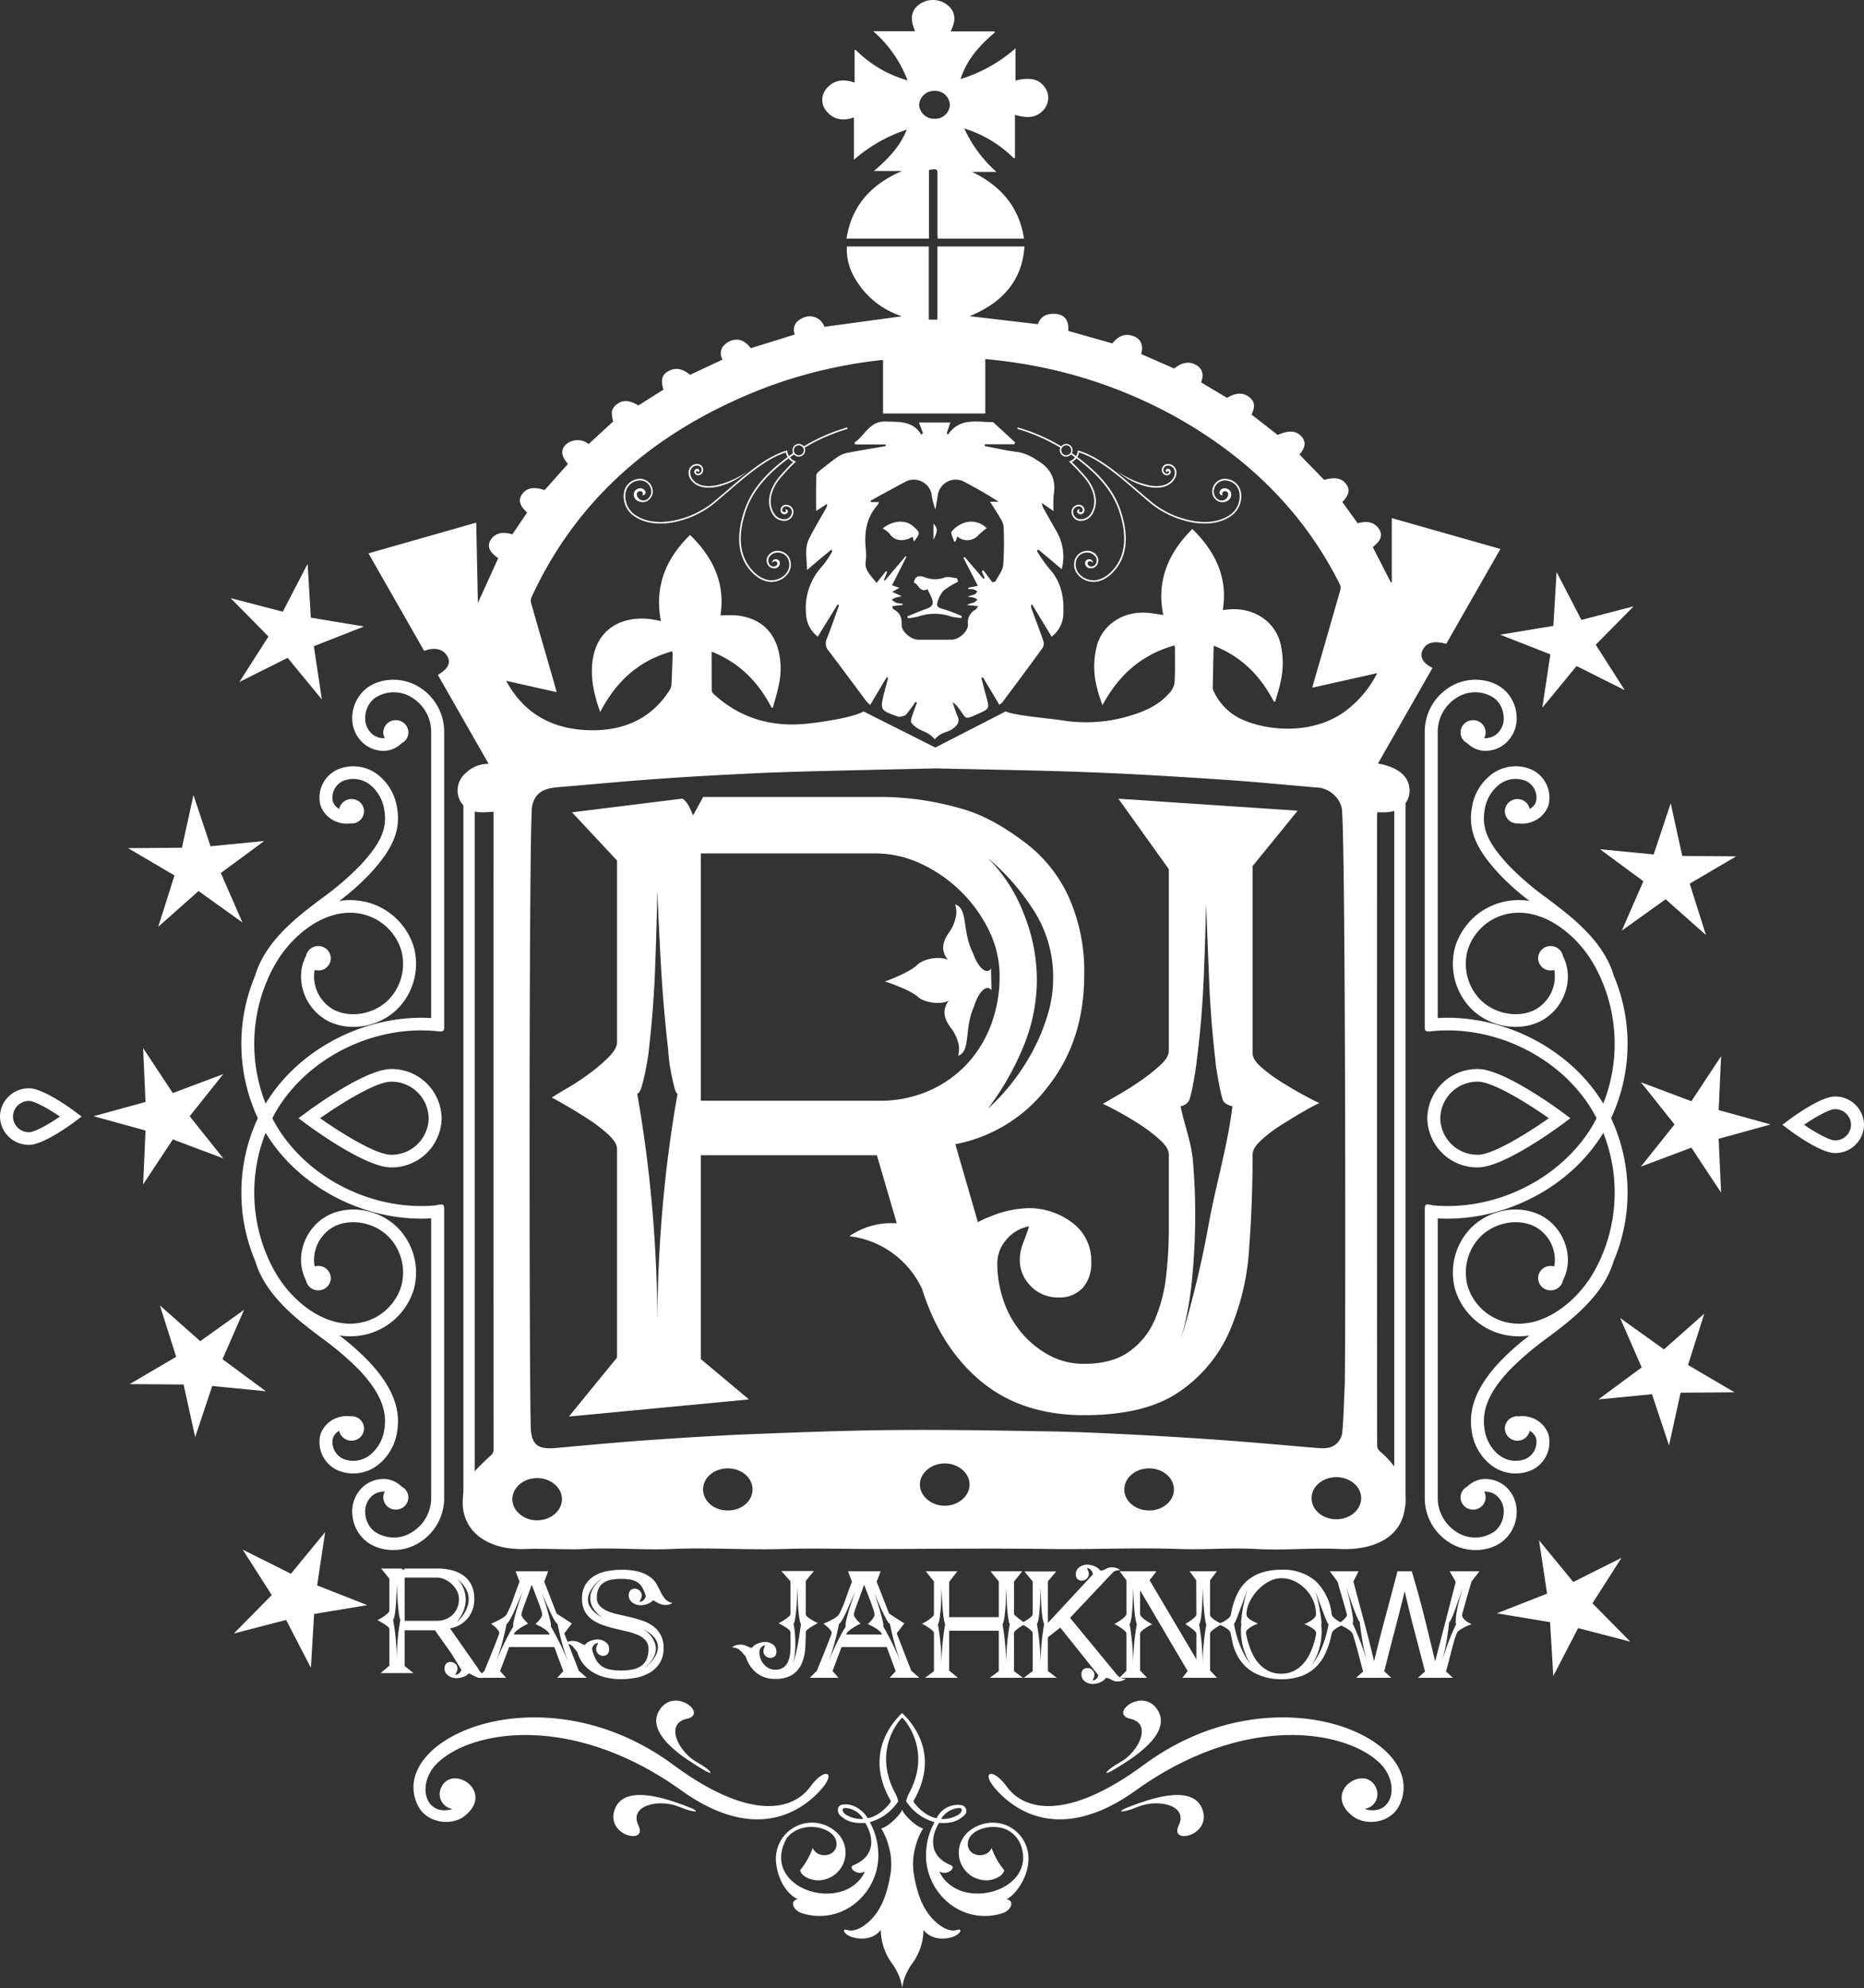 <svg xmlns="http://www.w3.org/2000/svg" id="Logo_White" width="418.501" height="446.294" data-name="Logo White" viewBox="0 0 418.501 446.294">
    <rect x="0" y="0" width="418.501" height="446.294" fill="#333333" stroke="none"/>
    <defs>
        <style>
            .cls-1,.cls-2{fill:#fff}.cls-2{fill-rule:evenodd}
        </style>
    </defs>
    <g id="Group_3" data-name="Group 3" transform="translate(123.904 178.899)">
        <g id="Group_1" data-name="Group 1">
            <path id="Path_1" d="M595.291-427.889l-6.678-22.858H549.09v45.767l10.8 9.047-40.424 3.842 10.8-13.243v-46.831q0-1.418-1.917-3.193a33.215 33.215 0 0 0-4.356-3.37q-2.442-1.6-4.878-3.016t-3.485-1.951q1.045-.706 3.485-2.129a55.138 55.138 0 0 0 4.966-3.281 36.438 36.438 0 0 0 4.356-3.725q1.829-1.862 1.829-3.282v-40.8l-10.106-10.822 24.741-3.073c1.277.593 2.091 3.06 2.439 3.769l2.265-4.154h40.423a66.408 66.408 0 0 1 17.424 2.6c5.459 1.48 10.25 4.524 14.374 7.6a32.027 32.027 0 0 1 9.758 12.063 40.711 40.711 0 0 1 3.572 17.738q0 14.548-7.928 24.746a34 34 0 0 1-21.01 13.216l6.423 22.192m-73.317 18.785q0-13.125 1.133-26.343t3.4-25.988q-.351 0-.7-1.33t-.7-3.105q-.352-1.771-.523-3.282t-.174-2.04q-1.045-9.046-1.568-17.916t-.872-17.916q-.175 9.046-.523 17.916t-1.394 17.916a18.433 18.433 0 0 1-.262 1.953q-.261 1.6-.609 3.281t-.784 3.1c-.292.947-.61 1.419-.958 1.419q2.262 12.772 3.4 25.988t1.142 26.346zm49.832-50.734a27.355 27.355 0 0 0 10.89-2.128 25.712 25.712 0 0 0 8.538-5.854 26.64 26.64 0 0 0 5.576-8.869 30.574 30.574 0 0 0 2-11.176 23.085 23.085 0 0 0-2.439-10.289 31.639 31.639 0 0 0-6.36-8.78 31.987 31.987 0 0 0-8.886-6.121 23.988 23.988 0 0 0-10.193-2.306h-39.2v55.523zm24.393-54.459a35.594 35.594 0 0 1 8.015 12.418 39.655 39.655 0 0 1 2.962 14.723 39.4 39.4 0 0 1-3.136 15.434 62.921 62.921 0 0 1-7.841 13.659 45.826 45.826 0 0 0 5.576-6.032 48.363 48.363 0 0 0 4.617-7.184 44.215 44.215 0 0 0 3.224-7.894 28.426 28.426 0 0 0 1.219-8.161 27.611 27.611 0 0 0-4.269-15.079 51.618 51.618 0 0 0-10.359-11.885z" class="cls-1" data-name="Path 1" transform="translate(-515.636 531.194)"/>
        </g>
        <g id="Group_2" data-name="Group 2" transform="translate(66.805 .406)">
            <path id="Path_2" d="M798.778-463.629q-2.442-1.33-4.966-2.926a34.959 34.959 0 0 1-4.443-3.282q-1.92-1.684-1.917-3.1v-42.043l10.106-12.42-40.249-2.689 11.325 15.817v40.8q0 1.421-1.917 3.193a39.179 39.179 0 0 1-4.356 3.459q-2.442 1.688-4.879 3.1t-3.659 2.13q1.217.532 3.659 1.862t4.879 2.927a33.316 33.316 0 0 1 4.356 3.37q1.915 1.777 1.917 3.193v16.852a92.132 92.132 0 0 1-.61 10.466 34.4 34.4 0 0 1-2.526 9.757 16.949 16.949 0 0 1-5.75 7.184q-3.834 2.753-10.105 2.749a16.232 16.232 0 0 1-7.928-1.951 21.438 21.438 0 0 1-6.186-5.056 22.1 22.1 0 0 1-4.008-7.184 25.565 25.565 0 0 1-1.394-8.337 8.009 8.009 0 0 1 2.091-5.411 8.571 8.571 0 0 1 5.053-2.927q-.522 1.6-1.307 3.637a10.685 10.685 0 0 0-.784 3.814 8.129 8.129 0 0 0 2.527 6.03 8.265 8.265 0 0 0 6.011 2.484 7.121 7.121 0 0 0 5.575-2.128 8.164 8.164 0 0 0 1.917-5.677 10.559 10.559 0 0 0-4.356-9.047 16.113 16.113 0 0 0-9.758-3.193 23.851 23.851 0 0 0-8.712 1.951 16.133 16.133 0 0 0-7.318 5.323h-2.091a50.09 50.09 0 0 0-6.011-2.75 17.849 17.849 0 0 0-6.36-1.153 16.4 16.4 0 0 0-9.685 2.932 20.638 20.638 0 0 1 16.2 11.618c.121.128-.024.043.1.173q4.182 13.3 13.33 20.843t23.086 7.54q13.59 0 21.17-5.144a31.817 31.817 0 0 0 11.326-13.393 55.057 55.057 0 0 0 4.53-18.8q.784-10.553.784-21.2 0-1.417 1.917-3.193a30.61 30.61 0 0 1 4.443-3.37q2.523-1.6 4.966-3.016a40.156 40.156 0 0 1 3.659-1.952q-1.214-.533-3.652-1.862zm-21.183 29a226.992 226.992 0 0 1-6.251 25.9 76.62 76.62 0 0 0 2.537-13.836q.678-7.271.678-14.014 0-6.207-.522-12.328c-.349-4.081-1.963-8.13-2.774-12.152a2.572 2.572 0 0 0 1.99-1.419 31.1 31.1 0 0 0 .784-3.282q.347-1.862.609-3.548c.174-1.123.261-1.8.261-2.04q1.139-8.868 1.519-17.562t.574-17.559q.347 8.872.7 17.561t1.394 17.562a16.638 16.638 0 0 0 .262 2.129q.261 1.6.61 3.459a29.722 29.722 0 0 0 .784 3.282c.289.948 1.924 1.419 2.159 1.419-1.051 8.87-3.739 17.682-5.315 26.432z" class="cls-1" data-name="Path 2" transform="translate(-696.921 530.091)"/>
        </g>
    </g>
    <g id="Group_4" data-name="Group 4" transform="translate(336.076 128.416)">
        <path id="Path_3" d="M1102.667-66.344l-1.805-11.969 7.687 9.352 10.826-5.416-6.518 10.2 8.5 8.623-11.72-3.046-5.575 10.746-.722-12.084-11.94-1.983z" class="cls-1" data-name="Path 3" transform="translate(-1091.397 295.685)"/>
        <path id="Path_4" d="M1162.93-204.342l-4.842-11.094 9.846 7.044 9.056-8.034-3.656 11.54 10.439 6.13-12.106.089-2.6 11.822-3.825-11.486-12.049 1.177z" class="cls-1" data-name="Path 4" transform="translate(-1130.419 382.903)"/>
        <path id="Path_5" d="M1186.7-357.9l-7.547-9.462 11.333 4.255 6.668-10.1-.545 12.092 11.67 3.219-11.671 3.219.545 12.094-6.667-10.105-11.334 4.257z" class="cls-1" data-name="Path 5" transform="translate(-1146.815 481.909)"/>
        <path id="Path_6" d="M1163.966-509.8l-9.74-7.187 12.048 1.177 3.826-11.49 2.6 11.821 12.105.089-10.44 6.13 3.656 11.541-9.055-8.035-9.846 7.044z" class="cls-1" data-name="Path 6" transform="translate(-1131.074 579.215)"/>
        <path id="Path_7" d="M1104.667-649.7l-11.267-4.421 11.942-1.981.723-12.084 5.575 10.745 11.716-3.047-8.5 8.622 6.519 10.2-10.827-5.417-7.687 9.353z" class="cls-1" data-name="Path 7" transform="translate(-1092.662 668.188)"/>
    </g>
    <g id="Group_5" data-name="Group 5" transform="translate(21.004 126.573)">
        <path id="Path_8" d="M340.589-71.344l1.805-11.969-7.687 9.352-10.826-5.416 6.518 10.2-8.5 8.623 11.72-3.046 5.575 10.746.722-12.084 11.943-1.981z" class="cls-1" data-name="Path 8" transform="translate(-290.394 300.685)"/>
        <path id="Path_9" d="M279.251-209.342l4.842-11.094-9.846 7.044-9.056-8.034 3.656 11.54-10.439 6.13 12.106.089 2.6 11.822 3.825-11.486 12.049 1.177z" class="cls-1" data-name="Path 9" transform="translate(-250.298 387.903)"/>
        <path id="Path_10" d="M257.977-362.9l7.548-9.462-11.334 4.262-6.668-10.1.545 12.092L236.4-362.9l11.671 3.219-.545 12.094 6.667-10.105 11.334 4.257z" class="cls-1" data-name="Path 10" transform="translate(-236.398 486.909)"/>
        <path id="Path_11" d="M278.217-514.8l9.74-7.187-12.048 1.177-3.827-11.49-2.6 11.821-12.105.089 10.44 6.13-3.656 11.541 9.055-8.035 9.846 7.044z" class="cls-1" data-name="Path 11" transform="translate(-249.644 584.215)"/>
        <path id="Path_12" d="M338.591-654.7l11.267-4.421-11.942-1.979-.723-12.084-5.575 10.745-11.718-3.051 8.5 8.622-6.519 10.2 10.827-5.417 7.687 9.353z" class="cls-1" data-name="Path 12" transform="translate(-289.131 673.188)"/>
    </g>
    <g id="Group_6" data-name="Group 6" transform="translate(84.772 351.255)">
        <path id="Path_13" d="M417.488-37.652h-7.346L412.1-39.3v-8.192a.833.833 0 0 0-.348-.558 6.052 6.052 0 0 0-.792-.59q-.444-.28-.887-.527t-.633-.341q.19-.124.633-.373a9.836 9.836 0 0 0 .9-.574 6.529 6.529 0 0 0 .792-.652.889.889 0 0 0 .332-.574v-7.137l-1.836-2.3h4.5a.873.873 0 0 1 .443.342l.412-.342h7.346a12.529 12.529 0 0 1 3.166.388 7.832 7.832 0 0 1 2.612 1.2 5.649 5.649 0 0 1 1.773 2.11 6.893 6.893 0 0 1 .649 3.1 6.673 6.673 0 0 1-1.441 4.329 6.679 6.679 0 0 1-4.006 2.312l6.492 9.285h-.1q.285.342.507.574a2.6 2.6 0 0 0 .459.388 2.245 2.245 0 0 0 .523.248 7.131 7.131 0 0 0 .728.186 3.032 3.032 0 0 1-1.583.435 3.257 3.257 0 0 1-1.33-.279 7.108 7.108 0 0 1-1.171-.652l-.348-.063a2.675 2.675 0 0 1-1.235.776 4.607 4.607 0 0 1-1.457.279 3.528 3.528 0 0 1-.966-.14 2.884 2.884 0 0 1-.886-.419 2.25 2.25 0 0 1-.633-.667 1.721 1.721 0 0 1-.237-.915 1.669 1.669 0 0 1 .332-1.07 1.233 1.233 0 0 1 1.029-.419 1.537 1.537 0 0 1 1.093.434 1.4 1.4 0 0 1 .459 1.055 1.55 1.55 0 0 1-.174.714q-.174.342-.332.682a1.643 1.643 0 0 0 .887-.387 1.576 1.576 0 0 0 .506-.761h-.032l-2.28-3.723-3.641-5.128h-6.808v8.006zm-3.737-2.854q0-2.3.206-4.609t.618-4.546c-.042 0-.084-.078-.127-.233s-.084-.336-.126-.544-.074-.4-.1-.573-.032-.3-.032-.357q-.19-1.582-.28-3.132t-.158-3.135q-.032 1.583-.1 3.135t-.253 3.134a3.085 3.085 0 0 1-.048.341c-.032.186-.069.378-.111.574s-.09.378-.143.543-.111.248-.174.248q.411 2.235.617 4.546t.211 4.608zm9.056-8.875a5.139 5.139 0 0 0 1.979-.372 4.685 4.685 0 0 0 1.551-1.024 4.63 4.63 0 0 0 1.013-1.552 5.173 5.173 0 0 0 .364-1.955 3.912 3.912 0 0 0-.443-1.8 5.533 5.533 0 0 0-1.156-1.536 5.819 5.819 0 0 0-1.615-1.071 4.5 4.5 0 0 0-1.853-.4h-7.124v9.712zm4.433-9.527a6.206 6.206 0 0 1 1.457 2.172 6.719 6.719 0 0 1 .538 2.576 6.674 6.674 0 0 1-.57 2.7 10.9 10.9 0 0 1-1.425 2.389 8.09 8.09 0 0 0 1.013-1.055 8.4 8.4 0 0 0 .839-1.257 7.572 7.572 0 0 0 .586-1.38 4.811 4.811 0 0 0 .221-1.427 4.7 4.7 0 0 0-.776-2.638 9.159 9.159 0 0 0-1.883-2.08z" class="cls-1" data-name="Path 13" transform="translate(-409.445 61.983)"/>
        <path id="Path_14" d="M475.188-45.569a1 1 0 0 0-.206-.554 4.3 4.3 0 0 0-.507-.6 7.669 7.669 0 0 0-.618-.554q-.317-.253-.507-.412.348-.126.887-.38t1.076-.538a7.385 7.385 0 0 0 .981-.617 1.978 1.978 0 0 0 .6-.649 27.713 27.713 0 0 0 1.5-3.563q.649-1.883 1.346-3.657l-.887-2.343h7.314l-.887 2.343 2.786 7.156 3.42 2.216-1.71 2.217 3.261 8.391 1.8 1.583H488.2l1.362-1.489-2.026-5.414H477.4l-2.026 5.383 1.33 1.52h-6.424l1.583-1.583q.1-.253.38-.95t.665-1.614q.38-.919.776-1.916t.728-1.852q.333-.855.554-1.44a3.849 3.849 0 0 0 .222-.684zm5.256-9.372q-.1.254-.364.9t-.618 1.456q-.349.808-.728 1.679t-.76 1.6q-.379.729-.68 1.187t-.46.459q-.443 2.28-1.076 4.56t-1.458 4.465q.824-2.185 1.837-4.306t2.216-4.148a.18.18 0 0 1-.063-.127 7.35 7.35 0 0 1 .253-1.583q.253-1.044.618-2.2t.728-2.249q.365-1.091.555-1.693zm2.027-1.457q-.1.222-.285.76t-.443 1.235q-.254.7-.538 1.472t-.523 1.441q-.238.665-.38 1.14a3.307 3.307 0 0 0-.143.57 1.115 1.115 0 0 0 .174.554 4.1 4.1 0 0 0 .411.585q.237.285.491.538t.443.412q-.349.159-.839.428t-1 .6a7.042 7.042 0 0 0-.9.7 1.575 1.575 0 0 0-.491.713h8.043a1.663 1.663 0 0 0-.475-.681 5.87 5.87 0 0 0-.87-.681 10.769 10.769 0 0 0-1-.57l-.823-.412.443-.443a6.147 6.147 0 0 0 .491-.554 3.891 3.891 0 0 0 .4-.6 1.206 1.206 0 0 0 .158-.554 5.349 5.349 0 0 0-.3-1.219q-.3-.934-.712-2.011t-.792-2.058q-.382-.985-.54-1.367zm2.153 1.457q.1.254.317.9t.491 1.488q.269.84.538 1.758t.475 1.71q.206.792.3 1.345t0 .649q1.171 2.026 2.2 4.148t1.852 4.306q-.824-2.185-1.456-4.465t-1.077-4.56q-.159 0-.475-.459a9.828 9.828 0 0 1-.681-1.187q-.364-.729-.76-1.6t-.744-1.679q-.349-.808-.617-1.456t-.363-.898z" class="cls-1" data-name="Path 14" transform="translate(-447.862 60.926)"/>
        <path id="Path_15" d="M526.448-41.955a10.082 10.082 0 0 1-.681-.792 4.155 4.155 0 0 0-.475-.538 1.9 1.9 0 0 0-.586-.364 4.461 4.461 0 0 0-.982-.237 2.926 2.926 0 0 1 1.71-.507 3.341 3.341 0 0 1 1.235.237 6.527 6.527 0 0 1 1.14.586l.348.063a2.725 2.725 0 0 1 1.267-.9 4.321 4.321 0 0 1 1.551-.332 3.1 3.1 0 0 1 1.8.569 1.881 1.881 0 0 1 .823 1.647 1.6 1.6 0 0 1-.332 1.061 1.268 1.268 0 0 1-1.029.4 1.516 1.516 0 0 1-1.093-.443 1.44 1.44 0 0 1-.459-1.077 1.777 1.777 0 0 1 .159-.712q.158-.364.317-.681a1.547 1.547 0 0 0-.934.459 1.542 1.542 0 0 0-.459.934 8.995 8.995 0 0 0 .886 2.391 4.464 4.464 0 0 0 1.314 1.472 4.772 4.772 0 0 0 1.853.744 13.619 13.619 0 0 0 2.533.206 13.177 13.177 0 0 0 2.406-.206 5.229 5.229 0 0 0 1.931-.744 3.631 3.631 0 0 0 1.283-1.472 5.516 5.516 0 0 0 .459-2.423 2.8 2.8 0 0 0-.633-1.9 4.813 4.813 0 0 0-1.694-1.2 13.487 13.487 0 0 0-2.391-.792l-2.739-.649a28.083 28.083 0 0 1-2.739-.792 9.55 9.55 0 0 1-2.391-1.2 5.572 5.572 0 0 1-1.694-1.883 5.876 5.876 0 0 1-.633-2.882 5.794 5.794 0 0 1 .776-3.135 5.954 5.954 0 0 1 2.026-1.979 8.667 8.667 0 0 1 2.818-1.044 16.822 16.822 0 0 1 3.182-.3 14.18 14.18 0 0 1 4.148.491 7.73 7.73 0 0 1 2.486 1.234 5.19 5.19 0 0 1 1.409 1.663q.474.919.886 1.742a6.807 6.807 0 0 0 .966 1.456 2.848 2.848 0 0 0 1.631.855 2.788 2.788 0 0 1-1.583.443 3.318 3.318 0 0 1-1.346-.269 6.342 6.342 0 0 1-1.187-.681l-.317-.063a2.4 2.4 0 0 1-.554.459 4.042 4.042 0 0 1-.713.348 4.033 4.033 0 0 1-.759.206 4.251 4.251 0 0 1-.7.063 3.291 3.291 0 0 1-.95-.143 2.921 2.921 0 0 1-.87-.427 2.21 2.21 0 0 1-.633-.7 1.859 1.859 0 0 1-.237-.949 1.674 1.674 0 0 1 .332-1.061 1.222 1.222 0 0 1 1.029-.427 1.518 1.518 0 0 1 1.092.443 1.441 1.441 0 0 1 .459 1.077 1.6 1.6 0 0 1-.174.727q-.174.349-.332.7a1.466 1.466 0 0 0 .934-.4 1.557 1.557 0 0 0 .491-.9 8.416 8.416 0 0 0-.807-1.932A3.433 3.433 0 0 0 539.9-57.6a4.389 4.389 0 0 0-1.551-.57 11.885 11.885 0 0 0-2.058-.158 12.429 12.429 0 0 0-2.137.174 4.728 4.728 0 0 0-1.726.633 3.247 3.247 0 0 0-1.156 1.282 4.674 4.674 0 0 0-.427 2.153 2.542 2.542 0 0 0 .649 1.8 5.039 5.039 0 0 0 1.694 1.156 13.016 13.016 0 0 0 2.391.76q1.346.3 2.755.633t2.755.791a8.718 8.718 0 0 1 2.391 1.235 6.042 6.042 0 0 1 1.694 1.948 6.022 6.022 0 0 1 .649 2.945 6.173 6.173 0 0 1-.855 3.372 6.548 6.548 0 0 1-2.217 2.154 9.541 9.541 0 0 1-3.071 1.14 17.886 17.886 0 0 1-3.419.332 15.307 15.307 0 0 1-3.182-.332 10.106 10.106 0 0 1-2.866-1.061 8.375 8.375 0 0 1-2.3-1.9 7.462 7.462 0 0 1-1.465-2.842zm5.668-7.694A7.212 7.212 0 0 1 530.2-51.5a4.147 4.147 0 0 1-.839-2.486 4 4 0 0 1 .221-1.33 5.317 5.317 0 0 1 .6-1.2 7.5 7.5 0 0 1 .855-1.061 11.379 11.379 0 0 1 .982-.9 7.967 7.967 0 0 0-1.124.919 9.543 9.543 0 0 0-1.013 1.156 6 6 0 0 0-.744 1.314 3.65 3.65 0 0 0-.285 1.393 2.926 2.926 0 0 0 .3 1.33 4.9 4.9 0 0 0 .76 1.108 5.75 5.75 0 0 0 1.045.9q.588.392 1.158.708zm9.182 2.628a8.211 8.211 0 0 1 1.045.807 5.5 5.5 0 0 1 .887 1.029 5.9 5.9 0 0 1 .618 1.2 3.667 3.667 0 0 1 .238 1.3 3.877 3.877 0 0 1-.222 1.314 5.457 5.457 0 0 1-.6 1.187 7.453 7.453 0 0 1-.855 1.06 11.131 11.131 0 0 1-.981.9 9.2 9.2 0 0 0 1.092-.919 9.544 9.544 0 0 0 1.013-1.155 6.029 6.029 0 0 0 .744-1.314A3.655 3.655 0 0 0 544.56-43a3.074 3.074 0 0 0-.285-1.33 4.321 4.321 0 0 0-.76-1.108 6.254 6.254 0 0 0-1.061-.9 10.313 10.313 0 0 0-1.154-.683z" class="cls-1" data-name="Path 15" transform="translate(-481.612 61.523)"/>
        <path id="Path_16" d="M628.444-40.453q-.474-.475-.759-.823a4.356 4.356 0 0 0-.57-.586 2.515 2.515 0 0 0-.681-.4 3.948 3.948 0 0 0-1.061-.222 3 3 0 0 1 1.868-.6 3.307 3.307 0 0 1 1.156.206 9.206 9.206 0 0 1 1.092.491h.38a2.927 2.927 0 0 1 1.33-.95 4.407 4.407 0 0 1 1.583-.349 2.964 2.964 0 0 1 1.773.57 1.873 1.873 0 0 1 .792 1.615 1.44 1.44 0 0 1-.347 1.017 1.306 1.306 0 0 1-1.013.38 1.515 1.515 0 0 1-1.092-.443 1.44 1.44 0 0 1-.459-1.077 1.877 1.877 0 0 1 .143-.681q.143-.364.237-.649a1.565 1.565 0 0 0-.918.523 1.416 1.416 0 0 0-.38.966 4.493 4.493 0 0 0 .254 1.488 3.922 3.922 0 0 0 .728 1.277 3.873 3.873 0 0 0 1.124.9 2.994 2.994 0 0 0 1.441.348 3.121 3.121 0 0 0 1.836-.491 3.03 3.03 0 0 0 1.045-1.282 6.044 6.044 0 0 0 .459-1.741 16.055 16.055 0 0 0 .111-1.868v-3.008a.852.852 0 0 0-.348-.57 5.979 5.979 0 0 0-.792-.6q-.443-.285-.887-.523t-.665-.332l.665-.38q.443-.253.887-.554a7.115 7.115 0 0 0 .792-.617.853.853 0 0 0 .348-.57v-7.283l-2.058-2.343h7.314l-1.836 2.216v7.5a.806.806 0 0 0 .348.554 6.316 6.316 0 0 0 .807.585q.459.285.9.523t.665.333a7.334 7.334 0 0 0-.665.348q-.443.254-.9.538a5.5 5.5 0 0 0-.807.6.851.851 0 0 0-.348.57q0 1.9-.143 3.783a9.68 9.68 0 0 1-.824 3.356 5.7 5.7 0 0 1-2.058 2.391 6.884 6.884 0 0 1-3.847.918 6.452 6.452 0 0 1-4.2-1.346 7.633 7.633 0 0 1-2.42-3.708zm10.561 2.026a39.819 39.819 0 0 0 1.136-4.623q.43-2.343.715-4.718c-.043 0-.09-.084-.143-.253a5.172 5.172 0 0 1-.143-.586c-.042-.222-.079-.427-.111-.617a2.894 2.894 0 0 1-.047-.38q-.19-1.584-.254-3.135t-.127-3.135q-.035 1.584-.1 3.135t-.276 3.135c0 .042-.016.163-.048.364s-.069.411-.111.633a5.425 5.425 0 0 1-.142.586c-.053.169-.111.253-.174.253a18.965 18.965 0 0 1 .317 2.169q.1 1.093.1 2.2 0 1.2-.123 2.5a13.424 13.424 0 0 1-.469 2.472z" class="cls-1" data-name="Path 16" transform="translate(-545.802 61.034)"/>
        <path id="Path_17" d="M677.71-45.569a1 1 0 0 0-.206-.554 4.35 4.35 0 0 0-.507-.6 7.727 7.727 0 0 0-.618-.554q-.317-.253-.507-.412.348-.126.887-.38t1.077-.538a7.409 7.409 0 0 0 .981-.617 1.979 1.979 0 0 0 .6-.649 27.761 27.761 0 0 0 1.5-3.563q.649-1.883 1.346-3.657l-.887-2.343h7.324l-.89 2.336 2.787 7.156 3.42 2.216-1.71 2.217 3.261 8.391 1.805 1.583h-6.65l1.362-1.489-2.026-5.414h-10.133l-2.026 5.388 1.33 1.52h-6.43l1.583-1.583q.1-.253.38-.95t.665-1.614q.379-.919.775-1.916t.729-1.852q.332-.855.554-1.44a3.829 3.829 0 0 0 .224-.682zm5.256-9.372q-.1.254-.364.9t-.618 1.456q-.349.808-.729 1.679t-.76 1.6q-.38.729-.681 1.187t-.459.459q-.444 2.28-1.077 4.56t-1.456 4.465q.823-2.185 1.836-4.306t2.217-4.148a.18.18 0 0 1-.063-.127 7.355 7.355 0 0 1 .253-1.583q.253-1.044.617-2.2t.728-2.249q.365-1.091.556-1.693zm2.027-1.457q-.1.222-.285.76t-.443 1.235q-.254.7-.538 1.472t-.527 1.441q-.237.665-.38 1.14a3.309 3.309 0 0 0-.143.57 1.119 1.119 0 0 0 .174.554 4.139 4.139 0 0 0 .411.585q.238.285.491.538t.443.412q-.348.159-.839.428t-1 .6a7.041 7.041 0 0 0-.9.7 1.575 1.575 0 0 0-.491.713h8.043a1.67 1.67 0 0 0-.475-.681 5.907 5.907 0 0 0-.87-.681 10.757 10.757 0 0 0-1-.57l-.824-.412.443-.443a6.114 6.114 0 0 0 .491-.554 3.923 3.923 0 0 0 .4-.6 1.205 1.205 0 0 0 .158-.554 5.34 5.34 0 0 0-.3-1.219q-.3-.934-.713-2.011t-.792-2.058q-.376-.985-.534-1.367zm2.153 1.457q.095.254.317.9t.49 1.488q.269.84.538 1.758t.475 1.71q.206.792.3 1.345t0 .649q1.171 2.026 2.2 4.148t1.852 4.306q-.824-2.185-1.456-4.465t-1.077-4.56q-.159 0-.475-.459a9.845 9.845 0 0 1-.68-1.187q-.364-.729-.76-1.6t-.744-1.679q-.349-.808-.617-1.456t-.363-.898z" class="cls-1" data-name="Path 17" transform="translate(-575.753 60.926)"/>
        <path id="Path_18" d="M741.11-47.659a7.342 7.342 0 0 0 .665-.348 10.216 10.216 0 0 0 .887-.57 8.522 8.522 0 0 0 .792-.633.852.852 0 0 0 .348-.57v-7.378l-1.837-2.28h7.093l-1.837 2.375v7.916h11.146v-8.011l-1.868-2.28h7.124l-1.836 2.311v7.283q0 .126.364.443t.839.68q.475.365.9.665t.554.4a7.394 7.394 0 0 0-.665.349q-.444.254-.886.554a6.079 6.079 0 0 0-.776.617.862.862 0 0 0-.332.57v8.549l1.995 1.489h-7.44l2.027-1.489v-9.087h-11.146v8.961l1.963 1.615h-7.378l2-1.489v-8.549a.853.853 0 0 0-.348-.57 7.218 7.218 0 0 0-.792-.617q-.443-.3-.887-.554c-.3-.172-.522-.293-.669-.352zm4.4 9.4q0-2.343.206-4.7t.618-4.639c-.043 0-.085-.084-.127-.253s-.084-.359-.126-.57-.079-.412-.111-.6a3.252 3.252 0 0 1-.047-.348q-.19-1.584-.269-3.167t-.142-3.2q-.032 1.615-.1 3.2t-.254 3.167a3.292 3.292 0 0 1-.047.348c-.032.189-.069.391-.111.6a5.729 5.729 0 0 1-.143.57c-.053.169-.111.253-.174.253q.411 2.28.618 4.639t.21 4.704zm14.5 0q0-2.343.206-4.7t.618-4.639c-.043 0-.085-.084-.127-.253s-.085-.359-.127-.57-.079-.412-.111-.6a3.233 3.233 0 0 1-.048-.348q-.19-1.584-.269-3.167t-.143-3.2q-.031 1.615-.079 3.2a29.2 29.2 0 0 1-.269 3.167 3.237 3.237 0 0 1-.047.348c-.032.189-.069.391-.111.6a5.668 5.668 0 0 1-.142.57c-.053.169-.111.253-.174.253q.411 2.28.618 4.639t.208 4.704z" class="cls-1" data-name="Path 18" transform="translate(-618.889 60.926)"/>
        <path id="Path_19" d="M818.758-38.652l-8.55-10.7-2.786 2.185v7.567l1.995 1.52h-7.41l2-1.489v-8.517a.913.913 0 0 0-.333-.586 5.711 5.711 0 0 0-.792-.649q-.459-.317-.9-.57t-.633-.38q.19-.095.633-.348t.9-.554a5.544 5.544 0 0 0 .792-.617.861.861 0 0 0 .333-.57v-7.347l-1.837-2.248h7.124l-1.868 2.216v9.339l10.1-10.892a1.759 1.759 0 0 0-.411-.95 1.462 1.462 0 0 0-.887-.507 6.045 6.045 0 0 0 .237.649 1.709 1.709 0 0 1 .143.681 1.439 1.439 0 0 1-.459 1.076 1.518 1.518 0 0 1-1.093.443 1.305 1.305 0 0 1-1.013-.38 1.437 1.437 0 0 1-.348-1.013 1.872 1.872 0 0 1 .792-1.615 2.961 2.961 0 0 1 1.773-.57 4.41 4.41 0 0 1 1.631.364 2.8 2.8 0 0 1 1.314.966l.063.032a3.234 3.234 0 0 0 1.219-.427 2.506 2.506 0 0 1 1.314-.333 3 3 0 0 1 1.868.6q-.539.064-.95.143a1.564 1.564 0 0 0-.823.523l-9.5 10.069 10.639 12.919a4.564 4.564 0 0 0 .475.38 2.25 2.25 0 0 0 .38.206 1.705 1.705 0 0 0 .428.111c.158.021.353.042.586.063a2.957 2.957 0 0 1-1.837.6 2.422 2.422 0 0 1-1.314-.348 3.083 3.083 0 0 0-1.219-.444h-.1a2.725 2.725 0 0 1-1.3 1 4.311 4.311 0 0 1-1.615.364 2.963 2.963 0 0 1-1.773-.569 1.873 1.873 0 0 1-.792-1.615 1.443 1.443 0 0 1 .348-1.013 1.307 1.307 0 0 1 1.013-.38 1.52 1.52 0 0 1 1.092.443 1.443 1.443 0 0 1 .459 1.077 1.764 1.764 0 0 1-.142.665c-.1.231-.185.443-.269.633a1.474 1.474 0 0 0 .839-.412 1.528 1.528 0 0 0 .464-.791zm-12.982-2.217a53.876 53.876 0 0 1 .823-9.341c-.042 0-.084-.079-.126-.237s-.09-.343-.143-.554-.1-.412-.127-.6a3.233 3.233 0 0 1-.048-.348q-.19-1.615-.253-3.183t-.127-3.182q-.032 1.615-.1 3.182t-.253 3.183a3.252 3.252 0 0 1-.047.348c-.032.189-.069.385-.111.585s-.09.386-.142.554-.111.253-.174.253a53.947 53.947 0 0 1 .828 9.34z" class="cls-1" data-name="Path 19" transform="translate(-656.926 63.477)"/>
        <path id="Path_20" d="M861.087-45.443a.9.9 0 0 0-.348-.586 7.386 7.386 0 0 0-.792-.649q-.443-.316-.887-.57c-.3-.168-.517-.285-.664-.349q.221-.126.664-.4t.887-.586a6.181 6.181 0 0 0 .792-.664.953.953 0 0 0 .348-.6v-7.568l-1.52-2.026h8.265l-1.552 1.995 10.512 17.764v-5.763a.925.925 0 0 0-.317-.523 5.8 5.8 0 0 0-.744-.649q-.427-.316-.839-.6a5.784 5.784 0 0 0-.6-.38 6.84 6.84 0 0 0 .6-.364q.411-.269.839-.586a6.528 6.528 0 0 0 .744-.633.866.866 0 0 0 .317-.538l-.032-7.694-1.488-2.026h6.111l-1.52 2.026v7.694a.946.946 0 0 0 .333.649 4.651 4.651 0 0 0 .775.617q.443.285.9.523a7.079 7.079 0 0 0 .713.332l-.665.38q-.443.254-.9.554a5.666 5.666 0 0 0-.807.633.9.9 0 0 0-.349.586v8.264l1.551 1.647h-7.757l1.172-1.52-10.671-18.11v5.351a.965.965 0 0 0 .333.6 5.711 5.711 0 0 0 .792.68q.459.333.9.6t.665.4a7.39 7.39 0 0 0-.665.348q-.444.254-.9.554a5.6 5.6 0 0 0-.792.618.861.861 0 0 0-.333.57v8.264l1.552 1.647h-6.21l1.583-1.583zm2.343-2.185c-.043 0-.085-.084-.127-.253s-.085-.353-.127-.554-.079-.4-.111-.585a3.252 3.252 0 0 1-.047-.348q-.19-1.615-.269-3.2t-.143-3.2q-.031 1.615-.1 3.2t-.253 3.2a3.252 3.252 0 0 1-.047.348c-.032.189-.069.385-.111.585s-.09.386-.142.554-.111.253-.174.253q.411 2.28.618 4.639t.206 4.7q0-2.343.206-4.7t.622-4.639zm14.787 9.4q0-2.343.205-4.7t.618-4.639q-.064 0-.127-.237a5.065 5.065 0 0 1-.111-.554c-.031-.21-.063-.412-.095-.6a2.9 2.9 0 0 1-.047-.38q-.19-1.584-.285-3.167t-.158-3.2q-.033 1.615-.1 3.2t-.253 3.167a3.267 3.267 0 0 1-.048.348c-.032.189-.068.391-.111.6a5.8 5.8 0 0 1-.143.57c-.053.169-.111.253-.174.253q.411 2.28.618 4.639t.212 4.705z" class="cls-1" data-name="Path 20" transform="translate(-692.955 60.926)"/>
        <path id="Path_21" d="M935.68-60.383a11.067 11.067 0 0 1 7.742 2.58 12.036 12.036 0 0 1 3.562 7.362 1.152 1.152 0 0 0 .38.7 5.361 5.361 0 0 0 .792.649 9.739 9.739 0 0 0 .919.554 8.15 8.15 0 0 0 .791.38q-.349.128-.807.348t-.9.491a4.125 4.125 0 0 0-.776.6 1.309 1.309 0 0 0-.4.713 19.607 19.607 0 0 1-1.33 4.259 10.506 10.506 0 0 1-2.216 3.213 9.036 9.036 0 0 1-3.277 2.027 13.207 13.207 0 0 1-4.512.7 12.627 12.627 0 0 1-5.952-1.393 9.4 9.4 0 0 1-4.117-4.4 10.033 10.033 0 0 1-.807-2.28q-.237-1.108-.491-2.343a1.211 1.211 0 0 0-.412-.633 4.489 4.489 0 0 0-.792-.57q-.444-.253-.887-.459a7.432 7.432 0 0 0-.728-.3q.316-.126.792-.332a6.379 6.379 0 0 0 .918-.491 5.338 5.338 0 0 0 .792-.617 1.283 1.283 0 0 0 .412-.713 17.478 17.478 0 0 1 1.266-4.29 9.625 9.625 0 0 1 2.232-3.151 9.3 9.3 0 0 1 3.309-1.931 13.809 13.809 0 0 1 4.497-.673zm-7.6 4.37q-.1.221-.317.871t-.522 1.488q-.3.84-.649 1.773t-.649 1.726q-.3.792-.538 1.314a1.96 1.96 0 0 1-.332.586 19.1 19.1 0 0 0 .506 2.375 23.715 23.715 0 0 0 .855 2.533 20.42 20.42 0 0 0 1.156 2.423 9 9 0 0 0 1.473 1.979 6.414 6.414 0 0 1-1.077-1.662 15.627 15.627 0 0 1-.76-2.011 13.443 13.443 0 0 1-.46-2.089 14.63 14.63 0 0 1-.142-1.963 12.768 12.768 0 0 1 .1-1.583c-.063-.042-.085-.174-.063-.4s.032-.353.032-.4a31.676 31.676 0 0 1 .523-3.514q.357-1.768.865-3.446zm2.375 7.725c-.19.063-.438.164-.744.3a7.255 7.255 0 0 0-.887.475 4.252 4.252 0 0 0-.744.586.937.937 0 0 0-.317.665 2.7 2.7 0 0 0 .063.507q.064.317.143.665c.053.233.111.458.174.68s.116.4.158.523a14.851 14.851 0 0 0 1 2.565 8.967 8.967 0 0 0 1.52 2.184 7.089 7.089 0 0 0 2.089 1.52 6.254 6.254 0 0 0 2.739.57 6.325 6.325 0 0 0 2.708-.554 6.78 6.78 0 0 0 2.074-1.488 9.414 9.414 0 0 0 1.52-2.152 13.71 13.71 0 0 0 1.013-2.549c.042-.127.095-.3.158-.507s.121-.432.174-.664.1-.454.143-.665a2.741 2.741 0 0 0 .063-.507.96.96 0 0 0-.3-.665 3.8 3.8 0 0 0-.728-.586 7.889 7.889 0 0 0-.871-.475q-.443-.206-.728-.333.316-.126.76-.348a7 7 0 0 0 .855-.507 3.368 3.368 0 0 0 .7-.633 1.137 1.137 0 0 0 .285-.728 7.638 7.638 0 0 0-.618-3.008A8.5 8.5 0 0 0 941.158-56a8.6 8.6 0 0 0-2.486-1.805 6.8 6.8 0 0 0-2.992-.681 5.862 5.862 0 0 0-2.8.76 9.773 9.773 0 0 0-2.517 1.948 10.6 10.6 0 0 0-1.8 2.628 6.416 6.416 0 0 0-.7 2.8 1.012 1.012 0 0 0 .3.681 3.243 3.243 0 0 0 .712.585 7.914 7.914 0 0 0 .855.459q.44.211.725.337zm-2.375-7.725l.19-.507.031-.1-.031.1-.063.126zm15.167.126q.506 1.679.871 3.451t.554 3.514c0 .042.011.174.032.4s0 .354-.063.4a12.745 12.745 0 0 1 .1 1.583 14.538 14.538 0 0 1-.143 1.963 13.44 13.44 0 0 1-.459 2.09 14.43 14.43 0 0 1-.776 2.011 7.348 7.348 0 0 1-1.063 1.655 10.1 10.1 0 0 0 1.457-1.979 17.629 17.629 0 0 0 1.156-2.423 26.336 26.336 0 0 0 .839-2.533q.348-1.266.538-2.375a2.07 2.07 0 0 1-.348-.586q-.254-.522-.554-1.313t-.649-1.726q-.349-.934-.649-1.773t-.538-1.488q-.241-.649-.304-.871zm0 0l-.127-.38-.032-.127-.032-.095h-.031l.031.031.032.127z" class="cls-1" data-name="Path 21" transform="translate(-732.781 61.523)"/>
        <path id="Path_22" d="M991.374-47.564a6.444 6.444 0 0 0 .57-.38 7.944 7.944 0 0 0 .681-.554 5.323 5.323 0 0 0 .586-.617.955.955 0 0 0 .253-.57q-.285-1.014-.491-1.773t-.475-1.663q-.269-.9-.506-1.709t-.412-1.441l-.238-.855-1.742-2.312h6.459l-1.171 2.28q1.2 4.5 2.391 8.945t2.264 8.978q1.234-5.1 2.581-10.117t2.675-10.085h3.2q1.52 5 2.787 10.085t2.47 10.148l4.623-17.859-1.361-2.375h6.681l-1.773 2.28q-.064.254-.253.871t-.428 1.441q-.237.824-.491 1.694t-.459 1.631l-.348 1.282a5.123 5.123 0 0 0-.143.586 1.212 1.212 0 0 0 .222.681 2.686 2.686 0 0 0 .554.6 4.582 4.582 0 0 0 .712.475q.38.206.665.332-.349.128-.855.333a9.54 9.54 0 0 0-1 .475 9.839 9.839 0 0 0-.918.57 1.48 1.48 0 0 0-.554.618 15.018 15.018 0 0 0-.633 1.836q-.317 1.109-.633 2.327t-.618 2.406q-.3 1.188-.554 2.043l1.551 1.425h-7.852l1.583-1.425q-1.172-4.528-2.343-8.992t-2.216-9.024q-1.109 4.528-2.28 8.992t-2.311 8.992l1.583 1.457h-7.884l1.552-1.425q-.254-.886-.554-2.058t-.621-2.375q-.317-1.2-.633-2.3t-.6-1.82a1.951 1.951 0 0 0-.57-.633 8.432 8.432 0 0 0-.9-.6 7.982 7.982 0 0 0-1-.491zm1.995-8.137q.063.316.238.966t.364 1.488q.19.84.38 1.742t.317 1.694q.126.791.158 1.361a1.4 1.4 0 0 1-.095.76q1.013 2.123 1.836 4.322t1.456 4.449q-.633-2.248-1.045-4.56t-.665-4.655c-.084 0-.206-.163-.364-.491s-.338-.743-.538-1.25-.412-1.061-.633-1.663-.427-1.182-.617-1.742-.354-1.06-.491-1.5-.238-.753-.301-.92zm26 .1q-.1.254-.3.918t-.507 1.5q-.3.84-.618 1.742t-.618 1.663q-.3.76-.554 1.25t-.38.491q-.222 2.344-.649 4.655t-1.061 4.56q.634-2.248 1.457-4.449t1.837-4.322a.228.228 0 0 1-.095-.206v-.238a12.684 12.684 0 0 1 .143-1.852q.143-.966.364-1.948t.491-1.931q.263-.952.486-1.839z" class="cls-1" data-name="Path 22" transform="translate(-775.81 60.926)"/>
    </g>
    <g id="Group_7" data-name="Group 7" transform="translate(313.031 152.604)">
        <path id="Path_23" d="M1047.454-590.732v66.482l.146.444c.3.369 1.517.132 2.009.091 13.615-1.137 27.64 5.665 34.9 16.925.5.778.989 1.63 1.526 2.667-.538 1.037-1.027 1.89-1.526 2.665-7.26 11.261-21.284 18.064-34.9 16.928-.491-.042-1.712-.433-2.008-.066l-.146.6v65a11.742 11.742 0 0 0 5.407 10.039c3.717 2.474 8.962 2.354 12.2-.281a8.52 8.52 0 0 0 3.019-6.029 7.508 7.508 0 0 0-2.021-5.734 6.894 6.894 0 0 0-5.455-2.12 5.834 5.834 0 0 0-3.613 1.707 2.707 2.707 0 0 0-1.5 2.417 2.781 2.781 0 0 0 2.816 2.739 2.783 2.783 0 0 0 2.818-2.739 2.641 2.641 0 0 0-.335-1.292l.079-.008a3.963 3.963 0 0 1 3.074 1.245 4.627 4.627 0 0 1 1.227 3.621 5.656 5.656 0 0 1-1.977 4.017 7.59 7.59 0 0 1-8.685.116 9 9 0 0 1-4.137-7.7v-62.638c14.339.813 28.989-6.492 36.609-18.312.183-.282.368-.58.559-.9a36.508 36.508 0 0 1-.183 27.283 1.46 1.46 0 0 0-.188.429l-.02.063a33.835 33.835 0 0 1-2.174 4.215c-4.006 6.556-11.9 12.607-19.755 10.4a11.937 11.937 0 0 1-8.13-7.969 11.535 11.535 0 0 1 2.683-10.918c3.24-3.434 8.805-4.449 12.668-2.309a8.516 8.516 0 0 1 4.009 5.464 7.836 7.836 0 0 1 .075 3.346 2.846 2.846 0 0 0-.8-.116 2.782 2.782 0 0 0-2.818 2.74 2.782 2.782 0 0 0 2.818 2.739 2.8 2.8 0 0 0 2.762-2.257 10.134 10.134 0 0 0 .8-7.088 11.414 11.414 0 0 0-5.408-7.293c-5.076-2.813-12.066-1.585-16.257 2.856a14.363 14.363 0 0 0-3.342 13.6 14.874 14.874 0 0 0 10.128 9.927 15.443 15.443 0 0 0 6.581.384 54.8 54.8 0 0 0-6.921 6.157c-4.787 5.218-6.981 10.185-6.027 15.568a11.619 11.619 0 0 0 4.357 7.405 9 9 0 0 0 8.937 1.15 6.929 6.929 0 0 0 3.9-8.047 6.085 6.085 0 0 0-3.612-3.7 6.051 6.051 0 0 0-3.1-.375 2.2 2.2 0 0 0-.267-.021 2.782 2.782 0 0 0-2.816 2.741 2.783 2.783 0 0 0 2.816 2.74 2.8 2.8 0 0 0 2.767-2.218 3.05 3.05 0 0 1 1.421 1.67 4.144 4.144 0 0 1-2.348 4.643 6.072 6.072 0 0 1-5.933-.835 8.942 8.942 0 0 1-3.252-5.634c-.815-4.523 1.134-8.625 5.328-13.2a66.042 66.042 0 0 1 8.858-7.581c1.412-1.071 2.873-2.179 4.28-3.327 5.755-4.7 9.095-9.113 10.489-13.833a39.282 39.282 0 0 0 3.12-15.377v-.005a39.28 39.28 0 0 0-3.7-16.694 39.275 39.275 0 0 0 3.7-16.695 39.181 39.181 0 0 0-3.1-15.323c-1.415-4.78-4.755-9.193-10.51-13.891-1.405-1.149-2.867-2.257-4.32-3.359a65.577 65.577 0 0 1-8.818-7.552c-4.193-4.569-6.137-7.931-5.328-12.451a8.941 8.941 0 0 1 3.252-5.635 6.077 6.077 0 0 1 5.933-.836 4.1 4.1 0 0 1 2.348 4.643 3.05 3.05 0 0 1-1.421 1.671 2.8 2.8 0 0 0-2.767-2.217 2.782 2.782 0 0 0-2.816 2.739 2.783 2.783 0 0 0 2.816 2.741 2.052 2.052 0 0 0 .266-.021 6.043 6.043 0 0 0 3.1-.374 6.083 6.083 0 0 0 3.612-3.7 6.929 6.929 0 0 0-3.9-8.047 9 9 0 0 0-8.937 1.15 11.628 11.628 0 0 0-4.356 7.4c-.954 5.385 1.24 9.607 6.027 14.826a54.907 54.907 0 0 0 6.919 6.157 15.461 15.461 0 0 0-6.58.383 14.875 14.875 0 0 0-10.128 9.929 14.371 14.371 0 0 0 3.342 13.6c4.193 4.44 11.182 5.668 16.257 2.854a11.412 11.412 0 0 0 5.408-7.293 10.125 10.125 0 0 0-.8-7.089 2.8 2.8 0 0 0-2.762-2.256 2.782 2.782 0 0 0-2.818 2.74 2.782 2.782 0 0 0 2.818 2.741 2.861 2.861 0 0 0 .8-.116 7.87 7.87 0 0 1-.078 3.345 8.517 8.517 0 0 1-4.009 5.464c-3.861 2.14-9.426 1.126-12.668-2.307a11.551 11.551 0 0 1-2.683-10.92 11.94 11.94 0 0 1 8.13-7.968c7.858-2.207 15.748 3.843 19.755 10.4a34.1 34.1 0 0 1 2.162 4.175l.052.172a1.307 1.307 0 0 0 .17.365 36.484 36.484 0 0 1 .182 27.279c-.19-.316-.375-.615-.558-.9-7.621-11.82-22.27-19.125-36.61-18.311v-64.126a9 9 0 0 1 4.138-7.7 7.584 7.584 0 0 1 8.683.116 5.661 5.661 0 0 1 1.977 4.02 4.651 4.651 0 0 1-1.227 3.619 3.971 3.971 0 0 1-3.074 1.246l-.079-.009a2.639 2.639 0 0 0 .335-1.293 2.783 2.783 0 0 0-2.818-2.74 2.782 2.782 0 0 0-2.816 2.74 2.705 2.705 0 0 0 1.5 2.417 5.843 5.843 0 0 0 3.614 1.708 6.893 6.893 0 0 0 5.454-2.122 7.49 7.49 0 0 0 2.021-5.734 8.514 8.514 0 0 0-3.019-6.025c-3.239-2.638-8.485-2.76-12.2-.284a11.743 11.743 0 0 0-5.403 10.047z" class="cls-1" data-name="Path 23" transform="translate(-1040.603 602.55)"/>
        <path id="Rectangle_3" d="M0 0H2.541V161.527H0z" class="cls-1" data-name="Rectangle 3" transform="translate(0 23.705)"/>
        <path id="Path_24" d="M1265.322-342.33l1.508 1.125c1.171.872 7.17 5.222 10.3 5.222a6.446 6.446 0 0 0 6.527-6.347 6.447 6.447 0 0 0-6.527-6.349c-3.124 0-9.127 4.35-10.3 5.223zm11.807-3.513a3.567 3.567 0 0 1 3.611 3.513 3.566 3.566 0 0 1-3.611 3.511c-1.073 0-3.869-1.422-6.939-3.511 3.07-2.091 5.866-3.513 6.939-3.513z" class="cls-1" data-name="Path 24" transform="translate(-1178.185 442.232)"/>
        <path id="Path_25" d="M1081.129-354.371l-1.509-1.126c-1.364-1.016-13.49-9.915-19.261-9.915a11.211 11.211 0 0 0-11.351 11.041 11.213 11.213 0 0 0 11.351 11.042c5.793 0 17.9-8.9 19.261-9.916zm-20.77 8.205a8.332 8.332 0 0 1-8.435-8.205 8.333 8.333 0 0 1 8.435-8.206c3.41 0 11.335 4.962 15.932 8.206-4.597 3.243-12.522 8.205-15.932 8.205z" class="cls-1" data-name="Path 25" transform="translate(-1041.584 452.799)"/>
    </g>
    <g id="Group_8" data-name="Group 8" transform="translate(0 152.604)">
        <path id="Path_26" d="M371.987-590.732v66.482l-.146.444c-.3.369-1.517.132-2.009.091-13.615-1.137-27.64 5.665-34.9 16.925-.5.778-.989 1.63-1.527 2.667.538 1.037 1.027 1.89 1.527 2.665 7.26 11.261 21.284 18.064 34.9 16.928.491-.042 1.712-.433 2.008-.066l.146.6v65a11.742 11.742 0 0 1-5.407 10.039c-3.717 2.474-8.963 2.354-12.2-.281a8.52 8.52 0 0 1-3.018-6.029 7.508 7.508 0 0 1 2.02-5.734 6.9 6.9 0 0 1 5.455-2.12 5.834 5.834 0 0 1 3.613 1.707 2.707 2.707 0 0 1 1.5 2.417 2.781 2.781 0 0 1-2.817 2.739 2.782 2.782 0 0 1-2.814-2.742 2.637 2.637 0 0 1 .335-1.292l-.079-.008a3.965 3.965 0 0 0-3.075 1.245 4.63 4.63 0 0 0-1.227 3.621 5.658 5.658 0 0 0 1.977 4.017 7.591 7.591 0 0 0 8.685.116 9 9 0 0 0 4.136-7.7v-62.638c-14.339.813-28.989-6.492-36.609-18.312-.183-.282-.368-.58-.559-.9a36.507 36.507 0 0 0 .183 27.283 1.457 1.457 0 0 1 .188.429l.02.063a33.872 33.872 0 0 0 2.174 4.215c4.006 6.556 11.9 12.607 19.754 10.4a11.938 11.938 0 0 0 8.131-7.969 11.536 11.536 0 0 0-2.683-10.918c-3.241-3.434-8.806-4.449-12.668-2.309a8.515 8.515 0 0 0-4.009 5.464 7.828 7.828 0 0 0-.076 3.346 2.844 2.844 0 0 1 .8-.116 2.782 2.782 0 0 1 2.817 2.74 2.782 2.782 0 0 1-2.817 2.739 2.8 2.8 0 0 1-2.762-2.257 10.129 10.129 0 0 1-.8-7.088 11.413 11.413 0 0 1 5.408-7.293c5.076-2.813 12.066-1.585 16.257 2.856a14.363 14.363 0 0 1 3.342 13.6 14.874 14.874 0 0 1-10.128 9.927 15.444 15.444 0 0 1-6.581.384 54.786 54.786 0 0 1 6.921 6.157c4.787 5.218 6.981 10.185 6.027 15.568a11.619 11.619 0 0 1-4.357 7.405 9 9 0 0 1-8.937 1.15 6.928 6.928 0 0 1-3.9-8.047 6.084 6.084 0 0 1 3.612-3.7 6.051 6.051 0 0 1 3.1-.375 2.191 2.191 0 0 1 .266-.021 2.782 2.782 0 0 1 2.816 2.745 2.783 2.783 0 0 1-2.816 2.74 2.8 2.8 0 0 1-2.767-2.218 3.052 3.052 0 0 0-1.421 1.67 4.144 4.144 0 0 0 2.348 4.643 6.073 6.073 0 0 0 5.933-.835 8.94 8.94 0 0 0 3.251-5.634c.815-4.523-1.134-8.625-5.328-13.2a66.032 66.032 0 0 0-8.857-7.581c-1.412-1.071-2.873-2.179-4.28-3.327-5.755-4.7-9.1-9.113-10.489-13.833a39.282 39.282 0 0 1-3.12-15.377v-.005a39.285 39.285 0 0 1 3.7-16.694 39.28 39.28 0 0 1-3.7-16.695 39.187 39.187 0 0 1 3.1-15.323c1.415-4.78 4.756-9.193 10.511-13.891 1.4-1.149 2.867-2.257 4.32-3.359a65.569 65.569 0 0 0 8.818-7.552c4.193-4.569 6.137-7.931 5.328-12.451a8.939 8.939 0 0 0-3.251-5.635 6.077 6.077 0 0 0-5.933-.836 4.1 4.1 0 0 0-2.348 4.643 3.052 3.052 0 0 0 1.421 1.671 2.8 2.8 0 0 1 2.767-2.217 2.782 2.782 0 0 1 2.813 2.74 2.783 2.783 0 0 1-2.816 2.741 2.05 2.05 0 0 1-.266-.021 6.042 6.042 0 0 1-3.1-.374 6.082 6.082 0 0 1-3.612-3.7 6.929 6.929 0 0 1 3.9-8.047 9 9 0 0 1 8.937 1.15 11.628 11.628 0 0 1 4.356 7.4c.954 5.385-1.24 9.607-6.027 14.826a54.918 54.918 0 0 1-6.919 6.157 15.462 15.462 0 0 1 6.58.383 14.875 14.875 0 0 1 10.128 9.929 14.371 14.371 0 0 1-3.342 13.6c-4.193 4.44-11.182 5.668-16.257 2.854a11.41 11.41 0 0 1-5.408-7.293 10.122 10.122 0 0 1 .8-7.089 2.8 2.8 0 0 1 2.762-2.256 2.782 2.782 0 0 1 2.817 2.74 2.782 2.782 0 0 1-2.817 2.741 2.859 2.859 0 0 1-.8-.116 7.862 7.862 0 0 0 .078 3.345 8.516 8.516 0 0 0 4.006 5.468c3.86 2.14 9.426 1.126 12.668-2.307a11.552 11.552 0 0 0 2.683-10.92 11.941 11.941 0 0 0-8.131-7.968c-7.858-2.207-15.748 3.843-19.754 10.4a33.994 33.994 0 0 0-2.162 4.175l-.052.172a1.287 1.287 0 0 1-.17.365 36.485 36.485 0 0 0-.182 27.274c.19-.316.375-.615.558-.9 7.621-11.82 22.27-19.125 36.61-18.311v-64.126a9 9 0 0 0-4.138-7.7 7.585 7.585 0 0 0-8.683.116 5.663 5.663 0 0 0-1.977 4.02 4.653 4.653 0 0 0 1.227 3.619 3.972 3.972 0 0 0 3.075 1.246l.079-.009a2.634 2.634 0 0 1-.335-1.293 2.783 2.783 0 0 1 2.818-2.74 2.782 2.782 0 0 1 2.817 2.74 2.706 2.706 0 0 1-1.5 2.417 5.843 5.843 0 0 1-3.614 1.708 6.894 6.894 0 0 1-5.455-2.122 7.49 7.49 0 0 1-2.02-5.734 8.513 8.513 0 0 1 3.018-6.025c3.239-2.638 8.485-2.76 12.2-.284a11.743 11.743 0 0 1 5.407 10.046z" class="cls-1" data-name="Path 26" transform="translate(-272.263 602.55)"/>
        <path id="Rectangle_4" d="M0 0H2.541V161.527H0z" class="cls-1" data-name="Rectangle 4" transform="translate(104.035 23.705)"/>
        <path id="Path_27" d="M196.228-348.456c-1.172-.873-7.176-5.223-10.3-5.223a6.447 6.447 0 0 0-6.527 6.349 6.447 6.447 0 0 0 6.527 6.347c3.129 0 9.128-4.35 10.3-5.222l1.507-1.125zm-3.361 1.125c-3.069 2.089-5.866 3.511-6.939 3.511a3.566 3.566 0 0 1-3.611-3.511 3.567 3.567 0 0 1 3.611-3.513c1.072.001 3.872 1.423 6.939 3.514z" class="cls-1" data-name="Path 27" transform="translate(-179.402 445.389)"/>
        <path id="Path_28" d="M362.81-353.246c1.362 1.015 13.468 9.916 19.261 9.916a11.213 11.213 0 0 0 11.351-11.042 11.211 11.211 0 0 0-11.351-11.041c-5.772 0-17.9 8.9-19.261 9.915l-1.509 1.126zm3.329-1.125c4.6-3.244 12.521-8.206 15.932-8.206a8.333 8.333 0 0 1 8.435 8.206 8.333 8.333 0 0 1-8.435 8.205c-3.41 0-11.335-4.962-15.932-8.205z" class="cls-1" data-name="Path 28" transform="translate(-294.27 452.799)"/>
    </g>
    <g id="Group_9" data-name="Group 9" transform="translate(180.96 94.624)">
        <path id="Path_29" d="M681.353-755.19c2.394-1.5 3.293-4.853 7.1-4.691 3.014.129 6.013-.2 7.926 3l.338-.437-.888-2.344h7.048c-.278.83-.527 1.577-.778 2.323l.223.444c2.652-3.964 6.548-2.838 10.167-2.841l4.927 4.527-.2.424h-6.588l-.037.415c2.509.466 5 1.058 7.533 1.353a10.594 10.594 0 0 1 4.132 1.781c3.159 1.809 4.421 4.306 3.824 7.84a23.731 23.731 0 0 0-.028 3.626l-2.638-1.829a5.048 5.048 0 0 0 .25.962c1.048 1.886 2.1 3.769 3.179 5.639a11.18 11.18 0 0 1 1.04 8.26l-5.251-4.406-.335.3a33.057 33.057 0 0 0 2.703 3.893c2.768 3 3.444 6.449 3.238 10.392a6.516 6.516 0 0 1-2.623 4.969l-4.375-7.191-.228.041a3.407 3.407 0 0 0 .085.846c.868 2.391 1.791 4.763 2.615 7.168a2.035 2.035 0 0 1-.078 1.606c-3 4.139-6.066 8.228-9.123 12.326a4.076 4.076 0 0 1-.636.5l-3.677-6.156-.361.117c.367 1.406.715 2.816 1.1 4.216.756 2.718.754 2.692-1.807 3.841-3.312 1.488-2.54 1.124-4.409-1.284a4.077 4.077 0 0 0-1.338-1.276c.366 1.049.672 2.123 1.116 3.139a1.755 1.755 0 0 1-.336 2.125c-1.571 1.757-3.074 1.033-4.779 3.03-1.82-2.14-3.583-1.617-5.253-3.706-.215-.269-.026-.935.113-1.376.332-1.055.746-2.085 1.127-3.125l-.332-.193a29.494 29.494 0 0 1-2.1 2.844c-.326.354-1.033.371-1.569.535-.039.011-.094-.027-.14-.043-4.194-1.473-4.2-1.473-3.135-5.686.239-.947.512-1.886.758-2.831.02-.077-.055-.177-.174-.515l-3.8 6.374a6.435 6.435 0 0 1-.787-.728c-2.856-3.817-5.67-7.663-8.568-11.447a2.532 2.532 0 0 1-.333-2.82c.972-2.433 1.809-4.918 2.7-7.382l-.335-.168-4.439 7.222a6.657 6.657 0 0 1-2.612-4.8 13.839 13.839 0 0 1 3.7-11.123 21.492 21.492 0 0 0 2.13-3.17c.034-.052-.043-.173-.129-.477-.918.756-1.77 1.449-2.611 2.154-.86.72-1.711 1.453-2.885 2.452-.053-2.6-.615-4.879.438-7 1.174-2.37 2.569-4.633 3.863-6.944a1.3 1.3 0 0 0 .172-.917l-2.443 1.631c0-2.868-.028-5.438.034-8.007.009-.352.408-.766.731-1.026 1.384-1.113 2.769-2.232 4.233-3.235a5.837 5.837 0 0 1 2.17-.828c2.81-.538 5.636-1 8.456-1.485l-.023-.371h-6.832zM709.054-723l-3.246-6.282.295-.187 4.211 4.93.277-.195-.666-1.477.354-.3 2.023 2.728.684-.178c.612-1.221 1.628-2.4 1.754-3.671a74.732 74.732 0 0 0 .1-8.5 3.84 3.84 0 0 0-.562-1.743c-.732-1.286-1.557-2.521-2.488-4h1.93c-2.6-1.69-5.22-3.152-7.872-4.561a4.082 4.082 0 0 0-5.752 2.862c-.171 1.142-.382 2.278-.575 3.417a13.981 13.981 0 0 1-.868-3.513 4.1 4.1 0 0 0-5.7-2.788c-1.878 1-3.741 2.022-5.608 3.039-.8.436-1.592.886-2.388 1.329l.122.3h1.764a2.843 2.843 0 0 1-.292.642c-2.554 2.839-3.025 6.211-2.664 9.824a12.9 12.9 0 0 1-.022 2.928c-.261 2 1.161 3.03 2.451 4.756l2.121-2.675.245.208-.723 1.817.2.132 4.674-5.486.185.125-3.234 6.4 1.669.578-1.632.9c.565.261 1.127.527 1.7.78a3.086 3.086 0 0 0 .452.125 4.807 4.807 0 0 1-1.315.367 4.717 4.717 0 0 0-.932.483 4.045 4.045 0 0 0 .965.692 7.513 7.513 0 0 0 1.474.213c-.011.1-.023.192-.035.289l-2.238.254c0 .215-.03.324.007.4a.731.731 0 0 0 .256.341c1.473.742 1.854 1.923 1.788 3.506-.059 1.419 2.132 3.272 3.6 3.281 2.533.016 5.067 0 7.6 0 1.659 0 3.782-1.843 3.693-3.485a3.186 3.186 0 0 1 1.7-3.262c.21-.123.32-.415.582-.775l-2.515-.258a4.453 4.453 0 0 1 1.435-.5 3.92 3.92 0 0 0 .946-.705 4.589 4.589 0 0 0-.936-.483 8.618 8.618 0 0 0-1.319-.147 6.956 6.956 0 0 1 1.485-.488c.3-.114.508-.466.758-.712a4 4 0 0 0-.925-.49 5.1 5.1 0 0 0-1.142-.019c.005-.114.012-.227.018-.341z" class="cls-2" data-name="Path 29" transform="translate(-670.466 759.886)"/>
        <path id="Path_30" d="M736.77-662.725c-1.788.891-1.955-1.166-3.051-1.465.231-1.644 1.371-1.607 2.35-1.245a6.235 6.235 0 0 0 4.594.063c.786-.288 1.836.122 2.767.216l.2.769a17.906 17.906 0 0 0-3.275 2.008 6.265 6.265 0 0 0-1.355 2.663c-.27.848.246 1.186 1.167 1.414a35.948 35.948 0 0 1 4.279 1.612l-.032.421a11.863 11.863 0 0 1-2.349-.322 11.381 11.381 0 0 0-7.359 0 16.233 16.233 0 0 1-2.35.392l-.093-.429c1.407-.563 2.8-1.182 4.228-1.673 1.3-.446 1.735-1.09 1.265-2.321-.278-.72-.656-1.404-.986-2.103z" class="cls-2" data-name="Path 30" transform="translate(-709.489 700.369)"/>
        <path id="Path_31" d="M717.213-697.339c2.237-1.839 5.128-2.036 6.855-.479 1.615 1.455 1.615 1.457.166 3.414l-.325-1.076c-1.853 1.138-3.994 1.056-5.168-.694a6.291 6.291 0 0 0-1.528-1.165z" class="cls-2" data-name="Path 31" transform="translate(-699.986 721.352)"/>
        <path id="Path_32" d="M766.932-697.369c-.646.547-1.258.99-1.779 1.52a3.362 3.362 0 0 1-4.8.337l-.382 1.119-.3.084c-.223-.786-.883-1.936-.582-2.287a6.158 6.158 0 0 1 3.007-2.031 4.862 4.862 0 0 1 4.836 1.258z" class="cls-2" data-name="Path 32" transform="translate(-726.385 721.307)"/>
        <path id="Path_33" d="M748.108-694.031v-3.654c.992 1.019 1.021 1.617 0 3.654z" class="cls-2" data-name="Path 33" transform="translate(-719.496 720.607)"/>
    </g>
    <g id="Group_10" data-name="Group 10" transform="translate(82.727)">
        <path id="Path_34" d="M633.65-805.523v14.439h-.209l-4.061-7.938c1.8-1.385 2.288-2.656 1.438-4-.9-1.414-2.478-2.033-4.82-1.327l-3.454-4.791c1.564-1.573 1.794-2.832.783-4.11s-2.416-1.51-4.861-.852l-5.532-5.677c1.42-1.736 1.505-3 .3-4.2-1.218-1.213-2.685-1.274-5.205-.21l-5.881-4.591c.937-1.793.72-3.049-.68-4.031-1.348-.948-2.809-.86-4.824.287l-5.814-3.47c.7-1.809.273-3.166-1.22-3.964s-3.074-.526-4.814.852l-7.408-3.244c.551-2.049-.086-3.433-1.826-4.054s-3.3-.063-4.634 1.667l-9.922-2.811c.152-2.135-.554-3.372-2.32-3.751a5.409 5.409 0 0 0-2.253.062 3.036 3.036 0 0 0-2.216 2.184l-15.376-1.8c7.668-3.1 11.853-8.262 12.333-15.643h-19.538v16.419h-1.951v-16.427h-18.377a12.411 12.411 0 0 0 1.408 6.427 18.89 18.89 0 0 0 10.939 9.247l-17.389 2.367a3.477 3.477 0 0 0-4.226-2.231 4.575 4.575 0 0 0-1.941 1.116 2.62 2.62 0 0 0-.479 2.836l-9.87 3.077c-1.349-1.746-2.847-2.33-4.572-1.646a4.384 4.384 0 0 0-1.69 1.263 2.642 2.642 0 0 0-.078 2.936l-7.3 3.426c-1.754-1.416-3.2-1.68-4.756-.886s-1.912 1.969-1.221 4.205l-5.622 3.556c-2.036-1.2-3.475-1.323-4.823-.281a2.877 2.877 0 0 0-1.151 1.633 7.376 7.376 0 0 0 .306 2.235l-5.525 5.084a3.943 3.943 0 0 0-4.909-.053c-1.426 1.191-1.334 2.652.275 4.511l-5.02 5.625c-.076.086-.168.161-.248.236-2.315-.772-3.867-.521-4.911.786-1.056 1.323-.737 2.71 1.013 4.255l-3.32 4.909c-2.128-.694-3.88-.258-4.789 1.133-.968 1.479-.439 2.814 1.625 4.2l-4.572 10.062-.372-18.028-24.19 6.895 12.5 21.9c2.254-.871 4.144-.466 5.1 1.036 1 1.567.356 2.965-2.03 4.343 3.783 6.629 7.569 13.264 11.4 19.97a7.2 7.2 0 0 0-5.137 2.078 5.074 5.074 0 0 0-1.317 6.106c1.036 1.928 2.648 2.811 5.681 2.689.6-.024 1.191-.074 1.873-.117v.88c0 4.333-.011 137.9.014 142.237a1.723 1.723 0 0 1-.615 1.386c-2.4 2.235-5.381 4.852-6.018 7.841-1.737 8.147 4.288 13.587 13.981 13.165 3.562-.156 9.693.2 13.252 0 6.478-.364 12.956.285 19.44 0 8.346-.368 16.7.252 25.049 0 6.94-.21 13.885.008 20.828 0 12.956-.016 25.916-.187 38.87 0 9.706.14 19.408-.353 29.108 0 5.78.21 11.554-.325 17.327 0 6.221.349 12.433-.294 18.658 0 6.865.324 12.925-2 14.431-7.733 1.465-5.569-.687-10.235-5.314-14.2a1.762 1.762 0 0 1-.614-1.176c-.045-4.085-.028-137.41-.025-141.5 0-.24.032-.479.054-.79 1.752.066 3.457.113 4.927-.821a4.5 4.5 0 0 0 2.316-3.708c.142-3.329-2.321-5.557-7.1-6.4l12.251-21.467c-2.261-1.146-2.985-2.583-2.141-4.141.866-1.6 2.511-2 5.228-1.262l12.156-21.3zM441.816-580.53c-3.039.035-5.6-2.123-5.611-4.726s2.487-4.755 5.559-4.758 5.591 2.157 5.569 4.755-2.483 4.693-5.517 4.729zm42.781-2.212c-3.106.006-5.568-2.083-5.569-4.725s2.472-4.733 5.571-4.725c3.055.008 5.5 2.079 5.522 4.685.027 2.64-2.431 4.76-5.521 4.765zm48.714-1.065c-3.028.024-5.6-2.154-5.607-4.747s2.542-4.754 5.6-4.746 5.57 2.169 5.546 4.777c-.027 2.572-2.516 4.692-5.539 4.717zm45.872 1.065c-3.095 0-5.6-2.113-5.589-4.728s2.507-4.73 5.6-4.722c3.042.008 5.505 2.092 5.543 4.689s-2.474 4.756-5.554 4.761zm27.807-14.882c-4.605-.376-9.209-.772-13.82-1.083-6.119-.411-12.242-.8-18.369-1.1-5.936-.3-11.878-.587-17.822-.686-11.507-.192-23.019-.41-34.526-.313-10.766.091-21.531.491-32.287.918-7.864.311-15.719.815-23.566 1.365-6.819.478-13.623 1.113-20.426 1.739-3.94.364-5.434-.447-5.8-3.818-.4-3.656-.5-136.583.266-140.223.594-2.832 2.3-4 5.635-4.274 6.14-.5 12.271-1.085 18.413-1.564q7.583-.593 15.185-1.015c6.319-.345 12.642-.682 18.968-.871 10.763-.322 21.531-.526 32.469-.784 11.311.271 22.79.426 34.254.858 9.887.372 19.764.984 29.633 1.634 7.141.471 14.262 1.168 21.39 1.781a6.129 6.129 0 0 1 5.8 4.474c.913 2.811.924 127.19.684 130.068-.09 1.083-.3 9.923-.675 10.959-.757 2.1-2.311 3-4.856 2.826-3.522-.247-7.033-.604-10.55-.891zm14.177 16.853c-3.084-.013-5.55-2.147-5.521-4.777.029-2.592 2.493-4.667 5.547-4.672 3.091-.005 5.6 2.126 5.581 4.734-.022 2.625-2.522 4.727-5.607 4.715zm3.017-182.18c-7.452 6.319-18.688 5.4-24.849 2.3a12.943 12.943 0 0 1-5.8-6.287 1.06 1.06 0 0 1-.086-.478q.091-4.6.2-9.206a.977.977 0 0 1 .094-.227c6.551 2.581 10.587 7.106 13.457 12.56l.271-.026c.378-1.345.829-2.679 1.118-4.038a19.048 19.048 0 0 0 0-9.3c-1.405-4.973-6.408-8.191-12.485-7.264a3.063 3.063 0 0 1-.387-.021c1.1-6.87-1.368-12.8-6.844-18.132-5.734 5.681-8.008 12.005-6.538 19.3-1.222-.176-2.306-.384-3.4-.48-5.574-.492-9.928 2.566-11.358 6.9a18.471 18.471 0 0 0-.065 10.093 26.885 26.885 0 0 0 1.191 3.715c3.389-6.228 8.177-11.14 16.17-13.411a6.41 6.41 0 0 1 .091.728c-.01 2.6.086 5.215-.109 7.809a4.761 4.761 0 0 1-1.4 2.444c-2.19 2.432-5.234 3.829-8.561 4.814a33.879 33.879 0 0 1-15.286 1.036c-2.368-.39-10.754-1.069-12.655-2l-15.789 8.107-16.1-8.1c-2.57 1.42-9.4 2.392-12.656 2.738-8.283.881-15.235-1.4-20.914-6.569a1.4 1.4 0 0 1-.524-.821c-.038-2.9-.023-5.794-.023-8.777 6.556 2.607 10.611 7.117 13.467 12.577l.281-.012c.408-1.521.887-3.03 1.211-4.563a17.124 17.124 0 0 0-.131-8.887c-1.265-3.961-4.087-6.6-9.018-7.231a31.424 31.424 0 0 0-3.83-.023c1.062-6.886-1.375-12.77-6.829-18.053-5.778 5.636-7.954 11.993-6.544 19.31-1.069-.179-1.992-.4-2.932-.481-6.12-.508-10.693 2.379-12.063 7.674-.963 3.723-.429 7.411.636 11.062.191.655.431 1.3.726 2.185 3.384-6.447 8.159-11.372 16.122-13.638a2.176 2.176 0 0 1 .153.538c-.076 2.274-.145 4.55-.265 6.822a2.817 2.817 0 0 1-.4 1.325c-3.805 6.022-9.736 9.166-17.756 9.04-8.487-.134-14.573-3.69-18.4-10.115-.168-.284-.332-.57-.569-.978l11.344 2.539c-.39-1.39-.744-2.683-1.117-3.972-1.542-5.339-3.1-10.675-4.616-16.02a2.033 2.033 0 0 1 .1-1.333q15.083-32.782 52.791-47.147a106.868 106.868 0 0 1 25.608-6.06 4.727 4.727 0 0 1 .512 0V-829h22.956v-12.24c1.734.2 3.413.358 5.08.589a106.378 106.378 0 0 1 37.215 12.151q25.432 14.06 37.316 37.87a1.95 1.95 0 0 1 .073 1.332q-3.025 10.607-6.107 21.2c-.051.177-.076.359-.134.641l14.541-3.255a24.126 24.126 0 0 1-6.184 7.762z" class="cls-1" data-name="Path 34" transform="translate(-403.896 921.832)"/>
        <path id="Path_35" d="M687.494-990.3v9.5a33.975 33.975 0 0 1 11.872-6.759c-1.526 3.739-4.152 6.566-7.4 9.288h6.318c-7.162 3.07-11.355 8.019-12.453 15.174h18.506v-15.414c1.9-.294 1.915-.286 1.915 1.278v13.146c0 .334.035.668.055 1h19.362c-1.017-6.867-4.959-11.745-11.647-14.986h5.478a29.265 29.265 0 0 1-7.237-9.752 27.172 27.172 0 0 1 11.133 6.7l.25-.118v-9.641c3.063.917 5.015.536 6.484-1.182a4.042 4.042 0 0 0 .182-5.05c-1.333-1.819-3.238-2.255-6.54-1.476v-7.225a33.649 33.649 0 0 1-12.338 6.9c1.379-4.366 4.277-7.581 7.721-10.474l-.131-.222H709.2c1.355-2.647 1.043-4.618-.857-6.036a5.251 5.251 0 0 0-5.9-.217c-2.088 1.353-2.493 3.314-1.218 6.213h-9.4a27.683 27.683 0 0 1 7.707 11.038 26.642 26.642 0 0 1-11.678-6.884l-.21.107v7.272c-2.609-.92-4.76-.562-6.381 1.41a3.886 3.886 0 0 0-.08 4.827c1.572 2.044 3.73 2.489 6.311 1.583zm18.065-5.963a3.3 3.3 0 0 1 3.477 3.139 3.308 3.308 0 0 1-3.5 3.123 3.366 3.366 0 0 1-3.413-3.142 3.365 3.365 0 0 1 3.436-3.116z" class="cls-1" data-name="Path 35" transform="translate(-578.494 1016.665)"/>
    </g>
    <g id="Group_14" data-name="Group 14" transform="translate(92.841 381.766)">
        <g id="Group_11" data-name="Group 11" transform="translate(129.118)">
            <path id="Path_36" d="M868.737 45.432a3.366 3.366 0 0 1-2.389 4.646c-.1.017-.133.09-.048.111 6.188 1.632 7.931-5.851 3.2-10.407-7.681-7.393-30.317-11.3-54.729 6.174-18.283 13.089-28.655 2.861-31.415-.25-3.475-3.915-.8-5.044 2.452-.585 4.006 5.49 13.761 7.642 30.785-4.921 29.246-21.591 64.343-6.019 57.426 8.946-1.984 4.294-7.712 4.837-10.6 2.55-6.937-5.496 2.912-11.896 5.318-6.264z" class="cls-1" data-name="Path 36" transform="translate(-781.723 -25.79)"/>
            <path id="Path_37" d="M865 79.215c2.7-.972 13.313-5.214 15.68.646 2.444 6.049-7.422 8.327-5.255 3.834 2.253-4.671-4.8-6.047-9.1-4.23-3.671 1.547-5.663 1.311-1.325-.25z" class="cls-1" data-name="Path 37" transform="translate(-832.755 -55.631)"/>
            <path id="Path_38" d="M856.019 34.333c-3.894 2.451-2.862.74.613-1.192 4.08-2.269 7.311-8.652 2.219-9.747-4.9-1.053 2.955-7.4 6.268-1.78 3.203 5.45-6.673 11.191-9.1 12.719z" class="cls-1" data-name="Path 38" transform="translate(-827.067 -19.319)"/>
        </g>
        <g id="Group_12" data-name="Group 12">
            <path id="Path_39" d="M437.5 45.432a3.366 3.366 0 0 0 2.389 4.646c.1.017.133.09.048.111-6.188 1.632-7.931-5.851-3.2-10.407 7.681-7.393 30.317-11.3 54.729 6.174 18.283 13.089 28.655 2.861 31.415-.25 3.475-3.915.8-5.044-2.452-.585-4.006 5.49-13.761 7.642-30.785-4.921-29.246-21.591-64.343-6.019-57.426 8.946 1.984 4.294 7.712 4.837 10.6 2.55 6.94-5.496-2.909-11.896-5.318-6.264z" class="cls-1" data-name="Path 39" transform="translate(-431.34 -25.79)"/>
            <path id="Path_40" d="M569.157 79.215c-2.7-.972-13.313-5.214-15.68.646-2.444 6.049 7.422 8.327 5.255 3.834-2.253-4.671 4.8-6.047 9.1-4.23 3.668 1.547 5.659 1.311 1.325-.25z" class="cls-1" data-name="Path 40" transform="translate(-508.221 -55.631)"/>
            <path id="Path_41" d="M588.948 34.333c3.894 2.451 2.863.74-.614-1.192-4.079-2.269-7.311-8.652-2.218-9.747 4.9-1.053-2.955-7.4-6.268-1.78-3.203 5.45 6.673 11.191 9.1 12.719z" class="cls-1" data-name="Path 41" transform="translate(-524.722 -19.319)"/>
        </g>
        <g id="Group_13" data-name="Group 13" transform="translate(81.386 2.776)">
            <path id="Path_42" d="M652.217 60.447c.344 3.636 2.249 6.977 4.852 8.21-2.04.467-.845 2.7 1.174 3.224 9.423 2.755 17.773-5.334 16.864-14.424a15.028 15.028 0 0 0-1.863-6.1A11.17 11.17 0 0 0 676.9 49.6a12.112 12.112 0 0 0 2.751-2.932 8.495 8.495 0 0 0-.73-1.878c-5.314-10.026 1.6-17 1.6-16.885 0-.116 6.916 6.86 1.6 16.885a8.67 8.67 0 0 0-.727 1.878 12.076 12.076 0 0 0 2.751 2.932 11.154 11.154 0 0 0 3.655 1.76 15.031 15.031 0 0 0-1.863 6.1c-.907 9.09 7.44 17.179 16.862 14.424 2.024-.528 3.216-2.756 1.176-3.224 1.922-.939 4.568-4.574 4.851-8.21a8.084 8.084 0 0 0-5.091-8.45 8.383 8.383 0 0 0-8.069 1.292 6.209 6.209 0 0 0 3.862 11.139c1.74-.06 3.678-.995 3.9-2.286a16.375 16.375 0 0 1-2.83-4.986c-1.152 2.758-6.046 1.879-5.258-1.582.567-2.4 4.771-3.927 8.228-2.7a6.277 6.277 0 0 1 3.783 4.225c2.689 9.088-11.466 13.78-17.248 7.268a6.888 6.888 0 0 1-1.212-1.932l.385.175c1.578.644 3.578-1.173 2.022-1.642-6.326-2.757-3.051-8.62-2.487-9.439 2.125.118 3.943-.06 5.721-1.759a1.3 1.3 0 0 0-.767-2.227 5.214 5.214 0 0 0-5.5 2.931c-2.727-.411-5.337-3.519-5.2-3.87 6.958-12.018-2.547-19.524-2.547-19.761.059.118-9.5 7.743-2.545 19.761.139.351-2.469 3.46-5.2 3.87-.73-1.349-2.992-3.46-5.624-3.05-1.333.177-1.254 1.7-.646 2.346 1.777 1.7 3.6 1.877 5.722 1.759.566.819 3.84 6.682-2.489 9.439-1.554.469.447 2.286 2.022 1.642l.383-.175a6.842 6.842 0 0 1-1.209 1.932c-6.229 7.039-22.183 1-16.318-9.437 3.377-4.162 10.354-2.522 11.08.644.789 3.46-4.1 4.339-5.256 1.582a16.46 16.46 0 0 1-2.832 4.986c.223 1.291 2.162 2.226 3.9 2.286a6.209 6.209 0 0 0 3.875-11.131 8.094 8.094 0 0 0-13.164 7.147zm41.166-12.254c.849.059.547.9-.1 1.41a6.768 6.768 0 0 1-4.024 1.055 5.005 5.005 0 0 1 4.124-2.465zM667.761 49.6c-.647-.511-.952-1.351-.1-1.41a5.009 5.009 0 0 1 4.124 2.465 6.753 6.753 0 0 1-4.024-1.055z" class="cls-1" data-name="Path 42" transform="translate(-652.194 -26.851)"/>
            <path id="Path_43" d="M718.945 112.606c-1.98.623-4.2-1.309-4.527-1.585-2.742-2.318-4.252-5.813-5.058-10.386a14.371 14.371 0 0 1 .336-6.968 13.256 13.256 0 0 1 1.656-3.852c-1.6-.311-4.718-3.439-4.718-4.317 0 .878-3.112 4.006-4.717 4.317a13.212 13.212 0 0 1 1.651 3.852 14.338 14.338 0 0 1 .34 6.968c-.806 4.573-2.317 8.068-5.057 10.386-.329.276-2.549 2.208-4.533 1.585-1.333-.372-.829.82.73 1.484 2.314.839 5.216.586 6.772-1.484a2.055 2.055 0 0 1 .026.3 13.027 13.027 0 0 0 2.573 7.307 11.707 11.707 0 0 1 1.027 1.688 10.717 10.717 0 0 1 1.187 3.733 10.57 10.57 0 0 1 1.189-3.733 10.922 10.922 0 0 1 1.024-1.688 13.031 13.031 0 0 0 2.57-7.307 1.612 1.612 0 0 1 .029-.3c1.556 2.07 4.456 2.323 6.771 1.484 1.559-.664 2.064-1.857.729-1.484z" class="cls-1" data-name="Path 43" transform="translate(-678.311 -63.886)"/>
        </g>
    </g>
    <g id="Group_15" data-name="Group 15" transform="translate(140.041 95.973)">
        <path id="Path_44" d="M609.464-756.223a.179.179 0 0 1 .086.346 41.641 41.641 0 0 0-9.514 4.174 1.416 1.416 0 0 1 .1.323 1.449 1.449 0 0 1-1.149 1.667 1.444 1.444 0 0 1-1.335-.471c-.3.217-.614.432-.914.645a2.526 2.526 0 0 0 1.352.938l-.387.4c-.444.421-1.531 1.485-3.023 3.2-1.457 1.693-2.6 4.059-2.178 6.323a5 5 0 0 0 .709 1.8 2.679 2.679 0 0 0 2.594 1.229 1.691 1.691 0 0 0 1.358-1.842 1.3 1.3 0 0 0-1.439-1.03c-.96.2-.9 1.5-.14 1.278a.322.322 0 0 0 .014-.633.566.566 0 0 1 .667.383.6.6 0 0 1-.027.311.86.86 0 0 1-1.6-.31 1.211 1.211 0 0 1 1.018-1.377 1.649 1.649 0 0 1 1.855 1.315 2.057 2.057 0 0 1-1.642 2.258 3.017 3.017 0 0 1-2.959-1.38 5.449 5.449 0 0 1-.761-1.935c-.446-2.415.77-4.894 2.27-6.63 1.485-1.719 2.584-2.8 3.036-3.231a2.943 2.943 0 0 1-1.013-.844l-.642.486c-3.573 2.771-7.2 6.281-8.89 11.154-1.387 4.018-1.992 8.629.462 12.326 1.45 2.179 3.7 3.777 5.959 3.358 1.924-.356 3.587-1.986 3.21-4.027a2.509 2.509 0 0 0-2.42-2.134 2.236 2.236 0 0 0-2.086 1.112 1.47 1.47 0 0 0 0 1.334 1.084 1.084 0 0 0 1.24.668c.65-.1.955-1 .21-1.153a.789.789 0 0 0-.737.327c-.107-.307.286-.621.37-.675a.91.91 0 0 1 .6-.11.889.889 0 0 1 .744.725 1.156 1.156 0 0 1-1.021 1.292 1.607 1.607 0 0 1-1.734-.914 1.865 1.865 0 0 1 0-1.675 2.5 2.5 0 0 1 2.438-1.3 2.9 2.9 0 0 1 2.746 2.44c.413 2.228-1.384 4.054-3.5 4.446-2.472.457-4.845-1.289-6.324-3.513-2.523-3.791-1.916-8.512-.495-12.635 1.712-4.973 5.4-8.546 9-11.322.209-.172.435-.335.661-.5a2.339 2.339 0 0 1-.408-1.017c-4.294 1.316-8.762 5.15-13.074 8.86-1.067.925-2.137 1.84-3.176 2.7a20.913 20.913 0 0 1-9.052 4.116c-3.179.589-6.466.321-9-1.552a5.332 5.332 0 0 1-2.024-3.324 5.249 5.249 0 0 1-.051-1.582 3.627 3.627 0 0 1 3.087-3.248l.233-.044a2.882 2.882 0 0 1 3.134 2.367 2.42 2.42 0 0 1-.715 2.231 2.125 2.125 0 0 1-1.152.6A2.269 2.269 0 0 1 562.2-740a1.592 1.592 0 0 1-.523-1.309 1.418 1.418 0 0 1 1.213-1.246 1.183 1.183 0 0 1 1.427.828.619.619 0 0 1-.722.691c.546-1.059-1.173-1.226-1.233-.255a1.487 1.487 0 0 0 2.6.949 2.115 2.115 0 0 0 .6-1.919 2.535 2.535 0 0 0-2.736-2.079l-.214.039a3.267 3.267 0 0 0-2.79 2.942 4.61 4.61 0 0 0 .044 1.474 5.035 5.035 0 0 0 1.885 3.108c2.418 1.8 5.584 2.059 8.716 1.48a20.662 20.662 0 0 0 8.9-4.037c1.031-.858 2.086-1.769 3.17-2.683 4.361-3.754 8.959-7.738 13.43-9.012.2-.037.182-.068.187-.049a2.132 2.132 0 0 0 .388 1.251c.3-.211.6-.426.913-.641a1.564 1.564 0 0 1-.132-.387 1.451 1.451 0 0 1 1.146-1.67 1.46 1.46 0 0 1 1.383.521 42.363 42.363 0 0 1 7.135-3.4zm-9.7 4.675a1.41 1.41 0 0 0-.193-.3 1.136 1.136 0 0 0-1.046-.363 1.127 1.127 0 0 0-.9 1.3 1.107 1.107 0 0 0 .082.264 1.18 1.18 0 0 0 .207.3 1.138 1.138 0 0 0 1.015.329 1.125 1.125 0 0 0 .9-1.3 1.7 1.7 0 0 0-.067-.231z" class="cls-1" data-name="Path 44" transform="translate(-559.425 756.227)"/>
        <path id="Path_45" d="M605.051-729.21a19.652 19.652 0 0 0 6.977-3.06 15.188 15.188 0 0 1-6.912 3.413c-2.335.432-4.6.066-5.777-1.782a2.6 2.6 0 0 1-.391-1.731 1.875 1.875 0 0 1 2.134-1.624 1.315 1.315 0 0 1 1.1 1.084 1.218 1.218 0 0 1-.661 1.337 1 1 0 0 1-.58.081.88.88 0 0 1-.738-.649.7.7 0 0 1 .12-.523c.26-.375.922-.4 1.019.115.032.176-.165.356-.32.376.02-.418-.484-.25-.436.006.067.363.492.42.78.266a.849.849 0 0 0 .467-.944.958.958 0 0 0-.8-.789 1.512 1.512 0 0 0-1.725 1.3 2.383 2.383 0 0 0 .341 1.505c1.043 1.664 3.114 2.044 5.402 1.619z" class="cls-1" data-name="Path 45" transform="translate(-584.369 742.201)"/>
    </g>
    <g id="Group_16" data-name="Group 16" transform="translate(228.44 95.973)">
        <path id="Path_46" d="M802-755.4a42.354 42.354 0 0 1 7.136 3.4 1.46 1.46 0 0 1 1.383-.521 1.451 1.451 0 0 1 1.146 1.67 1.563 1.563 0 0 1-.131.387c.311.215.612.43.913.641a2.132 2.132 0 0 0 .388-1.251c0-.019-.013.012.187.049 4.471 1.274 9.069 5.258 13.43 9.012 1.084.914 2.139 1.826 3.17 2.683a20.661 20.661 0 0 0 8.9 4.037c3.131.58 6.3.319 8.716-1.48a5.036 5.036 0 0 0 1.885-3.108 4.623 4.623 0 0 0 .044-1.474 3.267 3.267 0 0 0-2.79-2.942l-.214-.039a2.535 2.535 0 0 0-2.736 2.079 2.116 2.116 0 0 0 .6 1.919 1.487 1.487 0 0 0 2.6-.949c-.06-.971-1.779-.8-1.233.255a.62.62 0 0 1-.722-.691 1.184 1.184 0 0 1 1.428-.828 1.417 1.417 0 0 1 1.213 1.246 1.591 1.591 0 0 1-.522 1.309 2.269 2.269 0 0 1-1.853.507 2.125 2.125 0 0 1-1.152-.6 2.42 2.42 0 0 1-.714-2.231 2.882 2.882 0 0 1 3.128-2.38l.233.044a3.627 3.627 0 0 1 3.087 3.248 5.245 5.245 0 0 1-.05 1.582 5.332 5.332 0 0 1-2.024 3.324c-2.529 1.873-5.816 2.141-9 1.552a20.913 20.913 0 0 1-9.052-4.116c-1.039-.859-2.109-1.775-3.176-2.7-4.311-3.71-8.78-7.544-13.073-8.86a2.342 2.342 0 0 1-.408 1.017c.226.162.451.324.661.5 3.6 2.776 7.291 6.349 9 11.322 1.422 4.123 2.028 8.843-.495 12.635-1.479 2.224-3.852 3.97-6.324 3.513-2.114-.392-3.911-2.218-3.5-4.446a2.9 2.9 0 0 1 2.746-2.44 2.5 2.5 0 0 1 2.438 1.3 1.865 1.865 0 0 1 0 1.675 1.607 1.607 0 0 1-1.734.914 1.156 1.156 0 0 1-1.021-1.292.889.889 0 0 1 .743-.725.911.911 0 0 1 .6.11c.084.055.477.368.37.675a.789.789 0 0 0-.737-.327c-.745.151-.44 1.057.211 1.153a1.084 1.084 0 0 0 1.24-.668 1.471 1.471 0 0 0 0-1.334 2.236 2.236 0 0 0-2.086-1.112 2.509 2.509 0 0 0-2.42 2.134c-.377 2.04 1.286 3.671 3.21 4.027 2.262.419 4.509-1.179 5.959-3.358 2.453-3.7 1.849-8.308.462-12.326-1.685-4.873-5.317-8.383-8.89-11.154l-.642-.486a2.943 2.943 0 0 1-1.013.844c.451.435 1.55 1.512 3.036 3.231 1.5 1.736 2.716 4.214 2.27 6.63a5.449 5.449 0 0 1-.761 1.935 3.017 3.017 0 0 1-2.959 1.38 2.058 2.058 0 0 1-1.642-2.258 1.65 1.65 0 0 1 1.855-1.315 1.211 1.211 0 0 1 1.018 1.377.86.86 0 0 1-1.6.31.6.6 0 0 1-.027-.311.565.565 0 0 1 .667-.383.322.322 0 0 0 .014.633c.76.227.819-1.075-.14-1.278a1.3 1.3 0 0 0-1.439 1.03 1.691 1.691 0 0 0 1.358 1.842 2.68 2.68 0 0 0 2.594-1.229 5 5 0 0 0 .709-1.8c.418-2.264-.722-4.631-2.178-6.323-1.492-1.715-2.579-2.779-3.023-3.2l-.387-.4a2.525 2.525 0 0 0 1.352-.937c-.3-.214-.612-.429-.913-.645a1.445 1.445 0 0 1-1.335.471 1.45 1.45 0 0 1-1.149-1.667 1.438 1.438 0 0 1 .1-.323 41.646 41.646 0 0 0-9.514-4.174.179.179 0 0 1 .086-.346zm7.159 4.081a1.125 1.125 0 0 0 .9 1.3 1.138 1.138 0 0 0 1.015-.329 1.188 1.188 0 0 0 .208-.3 1.1 1.1 0 0 0 .082-.264 1.127 1.127 0 0 0-.9-1.3 1.136 1.136 0 0 0-1.045.363 1.415 1.415 0 0 0-.193.3 1.7 1.7 0 0 0-.067.227z" class="cls-1" data-name="Path 46" transform="translate(-799.31 756.227)"/>
        <path id="Path_47" d="M867.586-729.21a19.657 19.657 0 0 1-6.977-3.06 15.19 15.19 0 0 0 6.912 3.413c2.335.432 4.6.066 5.777-1.782a2.6 2.6 0 0 0 .391-1.731 1.874 1.874 0 0 0-2.134-1.624 1.314 1.314 0 0 0-1.1 1.084 1.218 1.218 0 0 0 .661 1.337 1 1 0 0 0 .58.081.88.88 0 0 0 .738-.649.7.7 0 0 0-.12-.523c-.26-.375-.922-.4-1.019.115-.032.176.166.356.32.376-.02-.418.484-.25.436.006-.068.363-.492.42-.78.266a.849.849 0 0 1-.466-.944.958.958 0 0 1 .8-.789 1.512 1.512 0 0 1 1.725 1.3 2.383 2.383 0 0 1-.341 1.505c-1.044 1.664-3.115 2.044-5.403 1.619z" class="cls-1" data-name="Path 47" transform="translate(-838.02 742.201)"/>
    </g>
    <g id="Group_17" data-name="Group 17" transform="translate(198.647 203.043)">
        <path id="Path_50" d="M742.32-451.41c-.027.293-.249.506-.65.642-1.072.288-2.508-1.375-3.363-3.912-2.581-5.032-1.056-10.075-4.05-11a5.333 5.333 0 0 1 .167 2.741 9.147 9.147 0 0 1-1.576 3.614c-2.094 3.032-1.2 4.689-.232 6.092-1.582-.842-5.3-.395-6.878 1.143-1.715 1.69-7.18 3.727-7.275 3.707.095-.022 5.636 1.816 7.418 3.436 1.637 1.47 5.371 1.773 6.918.865-.909 1.441-1.739 3.132.476 6.081a9.19 9.19 0 0 1 1.719 3.549 5.338 5.338 0 0 1-.059 2.741c2.956-1.039 1.23-6.01 3.608-11.147.754-2.567 2.121-4.289 3.2-4.041.405.121.636.321.674.615" class="cls-1" data-name="Path 50" transform="translate(-718.463 465.675)"/>
    </g>
</svg>
